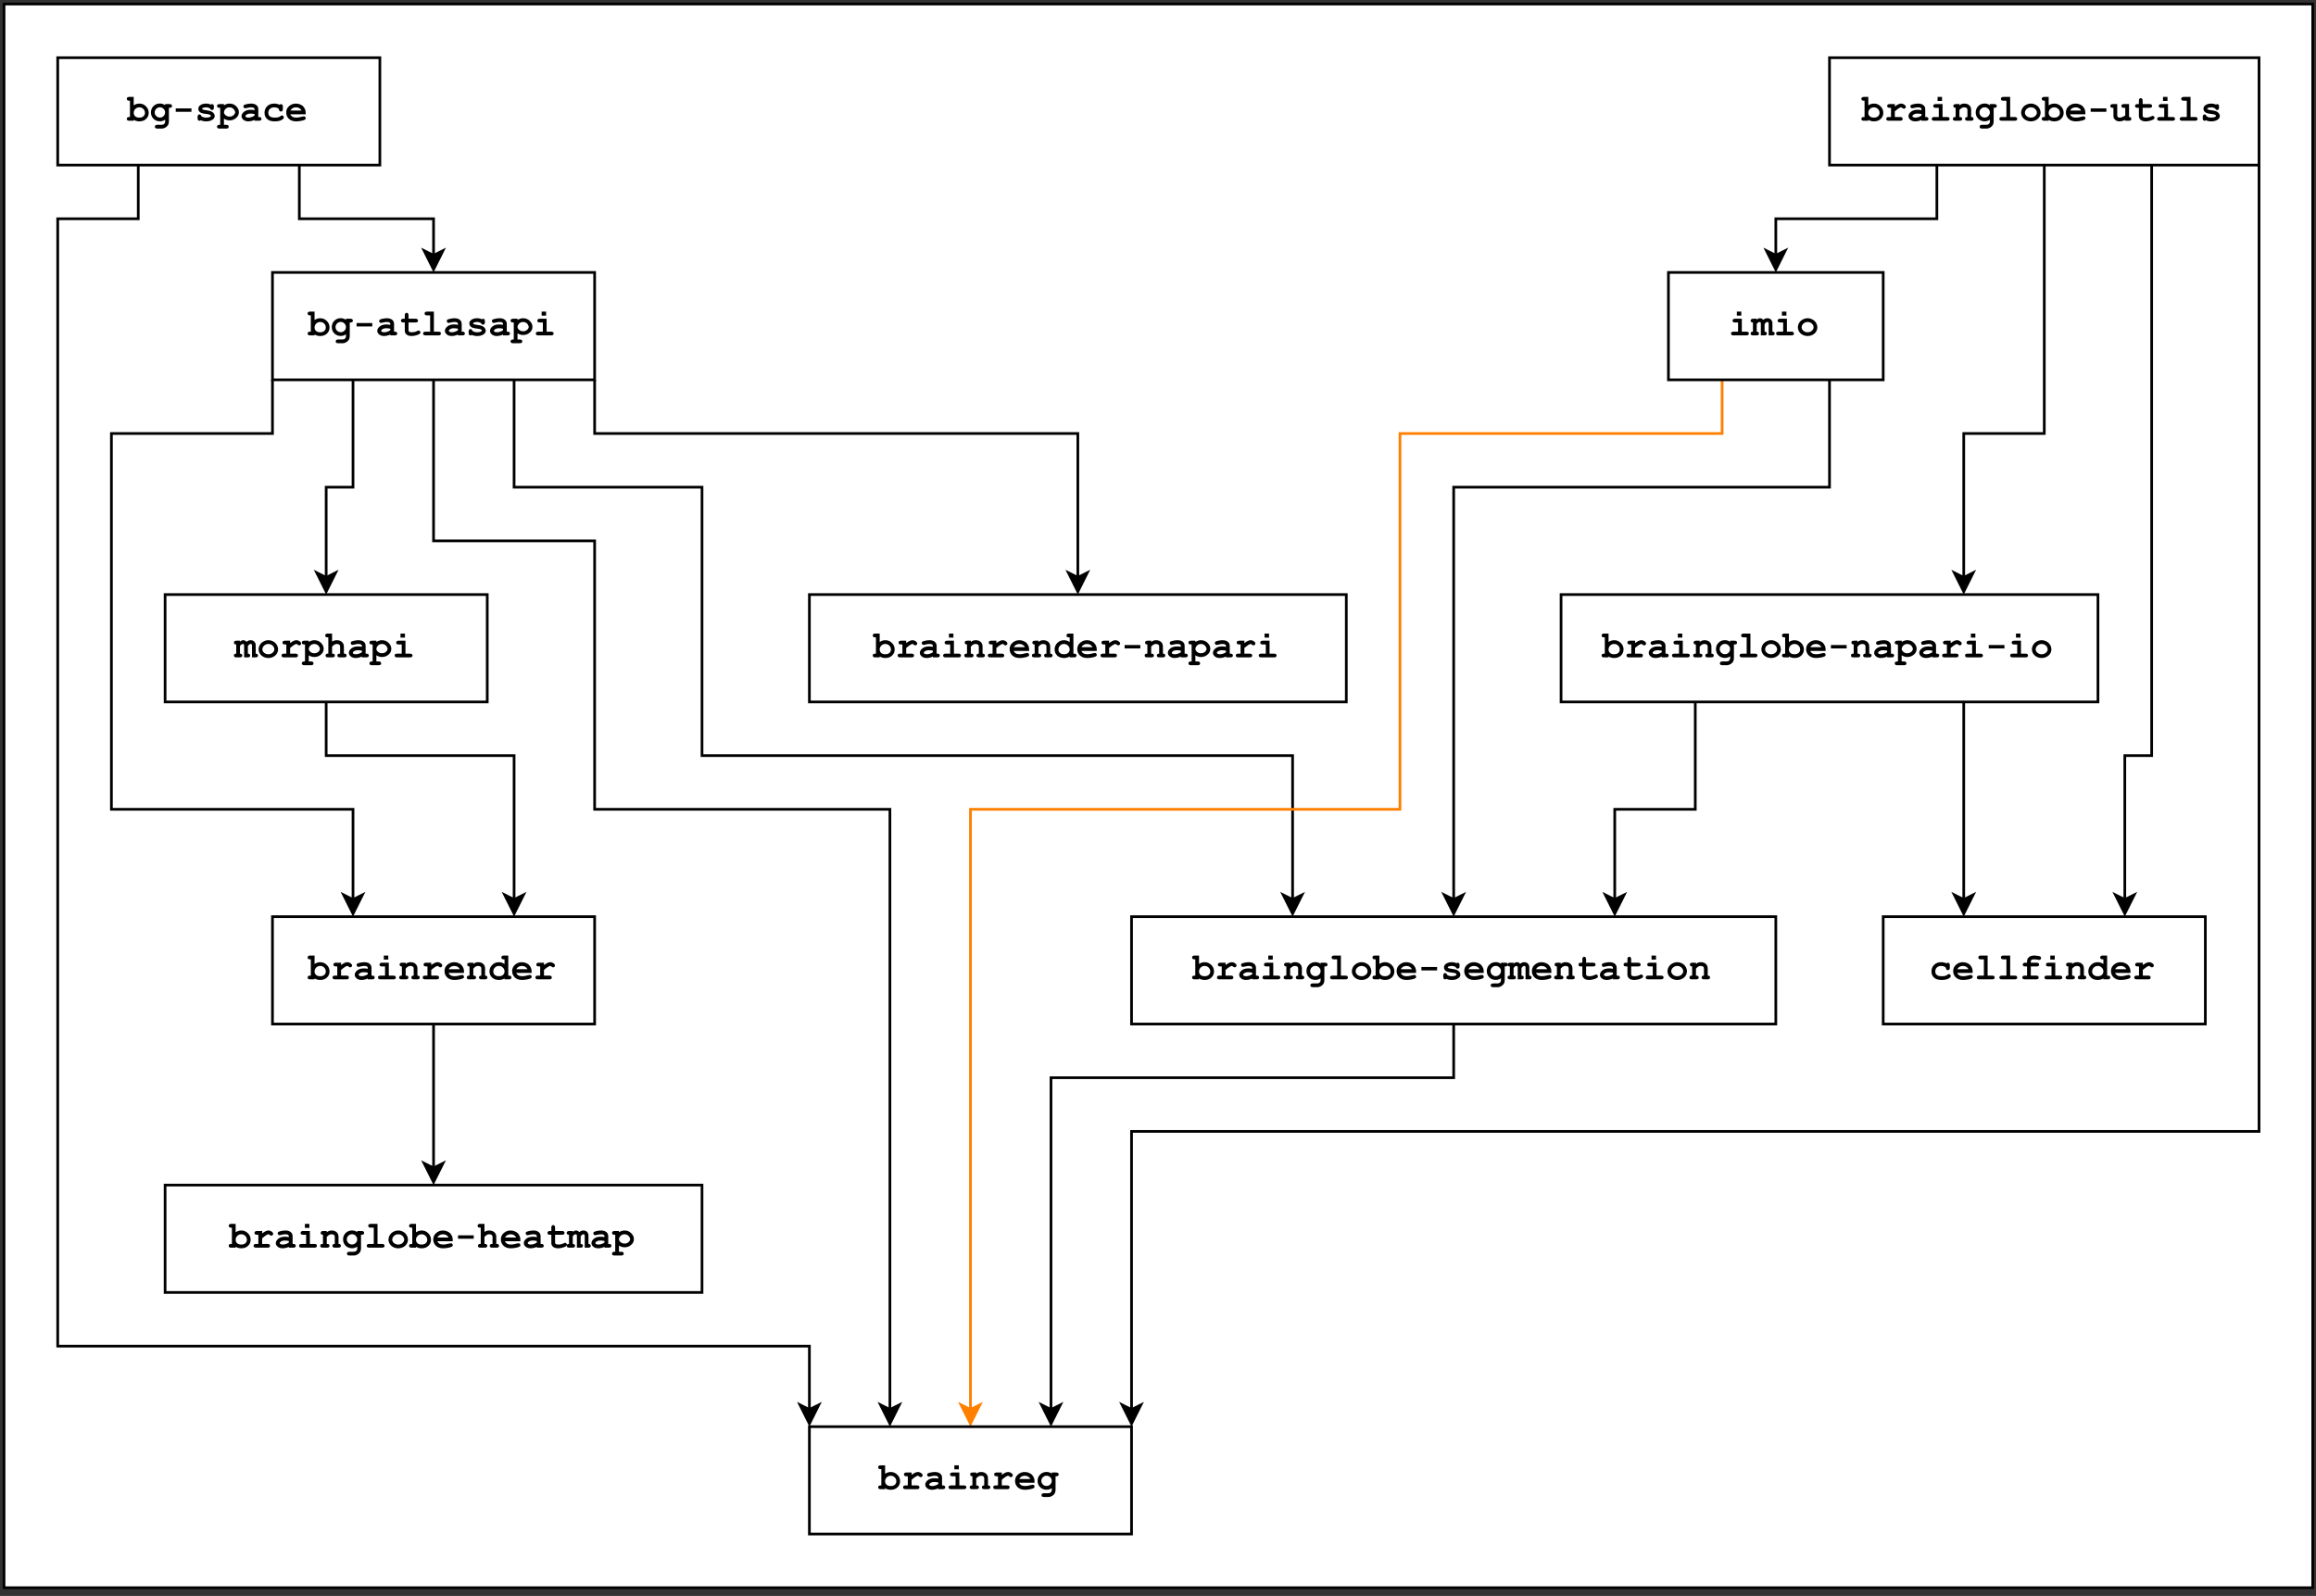 <?xml version="1.0" encoding="UTF-8" standalone="no"?>
<svg
   width="647.04pt"
   height="445.92pt"
   viewBox="0 0 647.04 445.92"
   version="1.1"
   id="svg498"
   xmlns:xlink="http://www.w3.org/1999/xlink"
   xmlns="http://www.w3.org/2000/svg"
   xmlns:svg="http://www.w3.org/2000/svg" content="%3Cmxfile%20host%3D%22app.diagrams.net%22%20modified%3D%222024-01-05T12%3A00%3A30.949Z%22%20agent%3D%22Mozilla%2F5.0%20(X11%3B%20Ubuntu%3B%20Linux%20x86_64%3B%20rv%3A121.0)%20Gecko%2F20100101%20Firefox%2F121.0%22%20etag%3D%222STYMH5Uz3S1YFnK7mIo%22%20version%3D%2222.1.16%22%20type%3D%22device%22%3E%20%20%20%3Cdiagram%20name%3D%22Page-1%22%20id%3D%22PALBR_Vd4Gy0Xy4IxP3W%22%3E%20%20%20%20%20%3CmxGraphModel%20dx%3D%221434%22%20dy%3D%22822%22%20grid%3D%221%22%20gridSize%3D%2210%22%20guides%3D%221%22%20tooltips%3D%221%22%20connect%3D%221%22%20arrows%3D%221%22%20fold%3D%221%22%20page%3D%220%22%20pageScale%3D%221%22%20pageWidth%3D%221169%22%20pageHeight%3D%221654%22%20background%3D%22%23FFFFFF%22%20math%3D%220%22%20shadow%3D%220%22%3E%20%20%20%20%20%20%20%3Croot%3E%20%20%20%20%20%20%20%20%20%3CmxCell%20id%3D%220%22%20%2F%3E%20%20%20%20%20%20%20%20%20%3CmxCell%20id%3D%221%22%20parent%3D%220%22%20%2F%3E%20%20%20%20%20%20%20%20%20%3CmxCell%20id%3D%22OrLNVXyf1DHj-kI-AwDv-59%22%20value%3D%22%22%20style%3D%22rounded%3D0%3BwhiteSpace%3Dwrap%3Bhtml%3D1%3B%22%20parent%3D%221%22%20vertex%3D%221%22%3E%20%20%20%20%20%20%20%20%20%20%20%3CmxGeometry%20x%3D%2220%22%20y%3D%2240%22%20width%3D%22860%22%20height%3D%22590%22%20as%3D%22geometry%22%20%2F%3E%20%20%20%20%20%20%20%20%20%3C%2FmxCell%3E%20%20%20%20%20%20%20%20%20%3CmxCell%20id%3D%22OrLNVXyf1DHj-kI-AwDv-35%22%20style%3D%22edgeStyle%3DorthogonalEdgeStyle%3Brounded%3D0%3BorthogonalLoop%3D1%3BjettySize%3Dauto%3Bhtml%3D1%3BexitX%3D0.75%3BexitY%3D1%3BexitDx%3D0%3BexitDy%3D0%3BentryX%3D0.5%3BentryY%3D0%3BentryDx%3D0%3BentryDy%3D0%3B%22%20parent%3D%221%22%20source%3D%22OrLNVXyf1DHj-kI-AwDv-1%22%20target%3D%22OrLNVXyf1DHj-kI-AwDv-4%22%20edge%3D%221%22%3E%20%20%20%20%20%20%20%20%20%20%20%3CmxGeometry%20relative%3D%221%22%20as%3D%22geometry%22%20%2F%3E%20%20%20%20%20%20%20%20%20%3C%2FmxCell%3E%20%20%20%20%20%20%20%20%20%3CmxCell%20id%3D%22OrLNVXyf1DHj-kI-AwDv-52%22%20style%3D%22edgeStyle%3DorthogonalEdgeStyle%3Brounded%3D0%3BorthogonalLoop%3D1%3BjettySize%3Dauto%3Bhtml%3D1%3BexitX%3D0.25%3BexitY%3D1%3BexitDx%3D0%3BexitDy%3D0%3BentryX%3D0%3BentryY%3D0%3BentryDx%3D0%3BentryDy%3D0%3B%22%20parent%3D%221%22%20source%3D%22OrLNVXyf1DHj-kI-AwDv-1%22%20target%3D%22OrLNVXyf1DHj-kI-AwDv-11%22%20edge%3D%221%22%3E%20%20%20%20%20%20%20%20%20%20%20%3CmxGeometry%20relative%3D%221%22%20as%3D%22geometry%22%3E%20%20%20%20%20%20%20%20%20%20%20%20%20%3CArray%20as%3D%22points%22%3E%20%20%20%20%20%20%20%20%20%20%20%20%20%20%20%3CmxPoint%20x%3D%2270%22%20y%3D%22120%22%20%2F%3E%20%20%20%20%20%20%20%20%20%20%20%20%20%20%20%3CmxPoint%20x%3D%2240%22%20y%3D%22120%22%20%2F%3E%20%20%20%20%20%20%20%20%20%20%20%20%20%20%20%3CmxPoint%20x%3D%2240%22%20y%3D%22540%22%20%2F%3E%20%20%20%20%20%20%20%20%20%20%20%20%20%20%20%3CmxPoint%20x%3D%22320%22%20y%3D%22540%22%20%2F%3E%20%20%20%20%20%20%20%20%20%20%20%20%20%3C%2FArray%3E%20%20%20%20%20%20%20%20%20%20%20%3C%2FmxGeometry%3E%20%20%20%20%20%20%20%20%20%3C%2FmxCell%3E%20%20%20%20%20%20%20%20%20%3CmxCell%20id%3D%22OrLNVXyf1DHj-kI-AwDv-1%22%20value%3D%22bg-space%22%20style%3D%22rounded%3D0%3BwhiteSpace%3Dwrap%3Bhtml%3D1%3BfillColor%3Ddefault%3BfontFamily%3DCourier%20New%3BfontStyle%3D1%3BfontSize%3D14%3BfontColor%3Ddefault%3B%22%20parent%3D%221%22%20vertex%3D%221%22%3E%20%20%20%20%20%20%20%20%20%20%20%3CmxGeometry%20x%3D%2240%22%20y%3D%2260%22%20width%3D%22120%22%20height%3D%2240%22%20as%3D%22geometry%22%20%2F%3E%20%20%20%20%20%20%20%20%20%3C%2FmxCell%3E%20%20%20%20%20%20%20%20%20%3CmxCell%20id%3D%22OrLNVXyf1DHj-kI-AwDv-34%22%20style%3D%22edgeStyle%3DorthogonalEdgeStyle%3Brounded%3D0%3BorthogonalLoop%3D1%3BjettySize%3Dauto%3Bhtml%3D1%3BexitX%3D0.25%3BexitY%3D1%3BexitDx%3D0%3BexitDy%3D0%3BentryX%3D0.5%3BentryY%3D0%3BentryDx%3D0%3BentryDy%3D0%3B%22%20parent%3D%221%22%20source%3D%22OrLNVXyf1DHj-kI-AwDv-2%22%20target%3D%22OrLNVXyf1DHj-kI-AwDv-5%22%20edge%3D%221%22%3E%20%20%20%20%20%20%20%20%20%20%20%3CmxGeometry%20relative%3D%221%22%20as%3D%22geometry%22%3E%20%20%20%20%20%20%20%20%20%20%20%20%20%3CArray%20as%3D%22points%22%3E%20%20%20%20%20%20%20%20%20%20%20%20%20%20%20%3CmxPoint%20x%3D%22740%22%20y%3D%22120%22%20%2F%3E%20%20%20%20%20%20%20%20%20%20%20%20%20%20%20%3CmxPoint%20x%3D%22680%22%20y%3D%22120%22%20%2F%3E%20%20%20%20%20%20%20%20%20%20%20%20%20%3C%2FArray%3E%20%20%20%20%20%20%20%20%20%20%20%3C%2FmxGeometry%3E%20%20%20%20%20%20%20%20%20%3C%2FmxCell%3E%20%20%20%20%20%20%20%20%20%3CmxCell%20id%3D%22OrLNVXyf1DHj-kI-AwDv-38%22%20style%3D%22edgeStyle%3DorthogonalEdgeStyle%3Brounded%3D0%3BorthogonalLoop%3D1%3BjettySize%3Dauto%3Bhtml%3D1%3BexitX%3D0.5%3BexitY%3D1%3BexitDx%3D0%3BexitDy%3D0%3BentryX%3D0.75%3BentryY%3D0%3BentryDx%3D0%3BentryDy%3D0%3B%22%20parent%3D%221%22%20source%3D%22OrLNVXyf1DHj-kI-AwDv-2%22%20target%3D%22OrLNVXyf1DHj-kI-AwDv-7%22%20edge%3D%221%22%3E%20%20%20%20%20%20%20%20%20%20%20%3CmxGeometry%20relative%3D%221%22%20as%3D%22geometry%22%3E%20%20%20%20%20%20%20%20%20%20%20%20%20%3CArray%20as%3D%22points%22%3E%20%20%20%20%20%20%20%20%20%20%20%20%20%20%20%3CmxPoint%20x%3D%22780%22%20y%3D%22200%22%20%2F%3E%20%20%20%20%20%20%20%20%20%20%20%20%20%20%20%3CmxPoint%20x%3D%22750%22%20y%3D%22200%22%20%2F%3E%20%20%20%20%20%20%20%20%20%20%20%20%20%3C%2FArray%3E%20%20%20%20%20%20%20%20%20%20%20%3C%2FmxGeometry%3E%20%20%20%20%20%20%20%20%20%3C%2FmxCell%3E%20%20%20%20%20%20%20%20%20%3CmxCell%20id%3D%22OrLNVXyf1DHj-kI-AwDv-40%22%20style%3D%22edgeStyle%3DorthogonalEdgeStyle%3Brounded%3D0%3BorthogonalLoop%3D1%3BjettySize%3Dauto%3Bhtml%3D1%3BexitX%3D0.75%3BexitY%3D1%3BexitDx%3D0%3BexitDy%3D0%3BentryX%3D0.75%3BentryY%3D0%3BentryDx%3D0%3BentryDy%3D0%3B%22%20parent%3D%221%22%20source%3D%22OrLNVXyf1DHj-kI-AwDv-2%22%20target%3D%22OrLNVXyf1DHj-kI-AwDv-10%22%20edge%3D%221%22%3E%20%20%20%20%20%20%20%20%20%20%20%3CmxGeometry%20relative%3D%221%22%20as%3D%22geometry%22%3E%20%20%20%20%20%20%20%20%20%20%20%20%20%3CArray%20as%3D%22points%22%3E%20%20%20%20%20%20%20%20%20%20%20%20%20%20%20%3CmxPoint%20x%3D%22820%22%20y%3D%22320%22%20%2F%3E%20%20%20%20%20%20%20%20%20%20%20%20%20%20%20%3CmxPoint%20x%3D%22810%22%20y%3D%22320%22%20%2F%3E%20%20%20%20%20%20%20%20%20%20%20%20%20%3C%2FArray%3E%20%20%20%20%20%20%20%20%20%20%20%3C%2FmxGeometry%3E%20%20%20%20%20%20%20%20%20%3C%2FmxCell%3E%20%20%20%20%20%20%20%20%20%3CmxCell%20id%3D%22OrLNVXyf1DHj-kI-AwDv-54%22%20style%3D%22edgeStyle%3DorthogonalEdgeStyle%3Brounded%3D0%3BorthogonalLoop%3D1%3BjettySize%3Dauto%3Bhtml%3D1%3BexitX%3D1%3BexitY%3D1%3BexitDx%3D0%3BexitDy%3D0%3BentryX%3D1%3BentryY%3D0%3BentryDx%3D0%3BentryDy%3D0%3B%22%20parent%3D%221%22%20source%3D%22OrLNVXyf1DHj-kI-AwDv-2%22%20target%3D%22OrLNVXyf1DHj-kI-AwDv-11%22%20edge%3D%221%22%3E%20%20%20%20%20%20%20%20%20%20%20%3CmxGeometry%20relative%3D%221%22%20as%3D%22geometry%22%3E%20%20%20%20%20%20%20%20%20%20%20%20%20%3CArray%20as%3D%22points%22%3E%20%20%20%20%20%20%20%20%20%20%20%20%20%20%20%3CmxPoint%20x%3D%22860%22%20y%3D%22460%22%20%2F%3E%20%20%20%20%20%20%20%20%20%20%20%20%20%20%20%3CmxPoint%20x%3D%22440%22%20y%3D%22460%22%20%2F%3E%20%20%20%20%20%20%20%20%20%20%20%20%20%3C%2FArray%3E%20%20%20%20%20%20%20%20%20%20%20%3C%2FmxGeometry%3E%20%20%20%20%20%20%20%20%20%3C%2FmxCell%3E%20%20%20%20%20%20%20%20%20%3CmxCell%20id%3D%22OrLNVXyf1DHj-kI-AwDv-2%22%20value%3D%22brainglobe-utils%22%20style%3D%22rounded%3D0%3BwhiteSpace%3Dwrap%3Bhtml%3D1%3BfillColor%3Ddefault%3BfontFamily%3DCourier%20New%3BfontStyle%3D1%3BfontSize%3D14%3BfontColor%3Ddefault%3B%22%20parent%3D%221%22%20vertex%3D%221%22%3E%20%20%20%20%20%20%20%20%20%20%20%3CmxGeometry%20x%3D%22700%22%20y%3D%2260%22%20width%3D%22160%22%20height%3D%2240%22%20as%3D%22geometry%22%20%2F%3E%20%20%20%20%20%20%20%20%20%3C%2FmxCell%3E%20%20%20%20%20%20%20%20%20%3CmxCell%20id%3D%22OrLNVXyf1DHj-kI-AwDv-46%22%20style%3D%22edgeStyle%3DorthogonalEdgeStyle%3Brounded%3D0%3BorthogonalLoop%3D1%3BjettySize%3Dauto%3Bhtml%3D1%3BexitX%3D0.25%3BexitY%3D1%3BexitDx%3D0%3BexitDy%3D0%3BentryX%3D0.5%3BentryY%3D0%3BentryDx%3D0%3BentryDy%3D0%3B%22%20parent%3D%221%22%20source%3D%22OrLNVXyf1DHj-kI-AwDv-4%22%20target%3D%22OrLNVXyf1DHj-kI-AwDv-6%22%20edge%3D%221%22%3E%20%20%20%20%20%20%20%20%20%20%20%3CmxGeometry%20relative%3D%221%22%20as%3D%22geometry%22%3E%20%20%20%20%20%20%20%20%20%20%20%20%20%3CArray%20as%3D%22points%22%3E%20%20%20%20%20%20%20%20%20%20%20%20%20%20%20%3CmxPoint%20x%3D%22150%22%20y%3D%22220%22%20%2F%3E%20%20%20%20%20%20%20%20%20%20%20%20%20%20%20%3CmxPoint%20x%3D%22140%22%20y%3D%22220%22%20%2F%3E%20%20%20%20%20%20%20%20%20%20%20%20%20%3C%2FArray%3E%20%20%20%20%20%20%20%20%20%20%20%3C%2FmxGeometry%3E%20%20%20%20%20%20%20%20%20%3C%2FmxCell%3E%20%20%20%20%20%20%20%20%20%3CmxCell%20id%3D%22OrLNVXyf1DHj-kI-AwDv-47%22%20style%3D%22edgeStyle%3DorthogonalEdgeStyle%3Brounded%3D0%3BorthogonalLoop%3D1%3BjettySize%3Dauto%3Bhtml%3D1%3BexitX%3D1%3BexitY%3D1%3BexitDx%3D0%3BexitDy%3D0%3BentryX%3D0.5%3BentryY%3D0%3BentryDx%3D0%3BentryDy%3D0%3B%22%20parent%3D%221%22%20source%3D%22OrLNVXyf1DHj-kI-AwDv-4%22%20target%3D%22OrLNVXyf1DHj-kI-AwDv-8%22%20edge%3D%221%22%3E%20%20%20%20%20%20%20%20%20%20%20%3CmxGeometry%20relative%3D%221%22%20as%3D%22geometry%22%3E%20%20%20%20%20%20%20%20%20%20%20%20%20%3CArray%20as%3D%22points%22%3E%20%20%20%20%20%20%20%20%20%20%20%20%20%20%20%3CmxPoint%20x%3D%22240%22%20y%3D%22200%22%20%2F%3E%20%20%20%20%20%20%20%20%20%20%20%20%20%20%20%3CmxPoint%20x%3D%22420%22%20y%3D%22200%22%20%2F%3E%20%20%20%20%20%20%20%20%20%20%20%20%20%3C%2FArray%3E%20%20%20%20%20%20%20%20%20%20%20%3C%2FmxGeometry%3E%20%20%20%20%20%20%20%20%20%3C%2FmxCell%3E%20%20%20%20%20%20%20%20%20%3CmxCell%20id%3D%22OrLNVXyf1DHj-kI-AwDv-49%22%20style%3D%22edgeStyle%3DorthogonalEdgeStyle%3Brounded%3D0%3BorthogonalLoop%3D1%3BjettySize%3Dauto%3Bhtml%3D1%3BexitX%3D0.75%3BexitY%3D1%3BexitDx%3D0%3BexitDy%3D0%3BentryX%3D0.25%3BentryY%3D0%3BentryDx%3D0%3BentryDy%3D0%3B%22%20parent%3D%221%22%20source%3D%22OrLNVXyf1DHj-kI-AwDv-4%22%20target%3D%22OrLNVXyf1DHj-kI-AwDv-9%22%20edge%3D%221%22%3E%20%20%20%20%20%20%20%20%20%20%20%3CmxGeometry%20relative%3D%221%22%20as%3D%22geometry%22%3E%20%20%20%20%20%20%20%20%20%20%20%20%20%3CArray%20as%3D%22points%22%3E%20%20%20%20%20%20%20%20%20%20%20%20%20%20%20%3CmxPoint%20x%3D%22210%22%20y%3D%22220%22%20%2F%3E%20%20%20%20%20%20%20%20%20%20%20%20%20%20%20%3CmxPoint%20x%3D%22280%22%20y%3D%22220%22%20%2F%3E%20%20%20%20%20%20%20%20%20%20%20%20%20%20%20%3CmxPoint%20x%3D%22280%22%20y%3D%22320%22%20%2F%3E%20%20%20%20%20%20%20%20%20%20%20%20%20%20%20%3CmxPoint%20x%3D%22500%22%20y%3D%22320%22%20%2F%3E%20%20%20%20%20%20%20%20%20%20%20%20%20%3C%2FArray%3E%20%20%20%20%20%20%20%20%20%20%20%3C%2FmxGeometry%3E%20%20%20%20%20%20%20%20%20%3C%2FmxCell%3E%20%20%20%20%20%20%20%20%20%3CmxCell%20id%3D%22OrLNVXyf1DHj-kI-AwDv-53%22%20style%3D%22edgeStyle%3DorthogonalEdgeStyle%3Brounded%3D0%3BorthogonalLoop%3D1%3BjettySize%3Dauto%3Bhtml%3D1%3BexitX%3D0.5%3BexitY%3D1%3BexitDx%3D0%3BexitDy%3D0%3BentryX%3D0.25%3BentryY%3D0%3BentryDx%3D0%3BentryDy%3D0%3B%22%20parent%3D%221%22%20source%3D%22OrLNVXyf1DHj-kI-AwDv-4%22%20target%3D%22OrLNVXyf1DHj-kI-AwDv-11%22%20edge%3D%221%22%3E%20%20%20%20%20%20%20%20%20%20%20%3CmxGeometry%20relative%3D%221%22%20as%3D%22geometry%22%3E%20%20%20%20%20%20%20%20%20%20%20%20%20%3CArray%20as%3D%22points%22%3E%20%20%20%20%20%20%20%20%20%20%20%20%20%20%20%3CmxPoint%20x%3D%22180%22%20y%3D%22240%22%20%2F%3E%20%20%20%20%20%20%20%20%20%20%20%20%20%20%20%3CmxPoint%20x%3D%22240%22%20y%3D%22240%22%20%2F%3E%20%20%20%20%20%20%20%20%20%20%20%20%20%20%20%3CmxPoint%20x%3D%22240%22%20y%3D%22340%22%20%2F%3E%20%20%20%20%20%20%20%20%20%20%20%20%20%20%20%3CmxPoint%20x%3D%22350%22%20y%3D%22340%22%20%2F%3E%20%20%20%20%20%20%20%20%20%20%20%20%20%3C%2FArray%3E%20%20%20%20%20%20%20%20%20%20%20%3C%2FmxGeometry%3E%20%20%20%20%20%20%20%20%20%3C%2FmxCell%3E%20%20%20%20%20%20%20%20%20%3CmxCell%20id%3D%22OrLNVXyf1DHj-kI-AwDv-57%22%20style%3D%22edgeStyle%3DorthogonalEdgeStyle%3Brounded%3D0%3BorthogonalLoop%3D1%3BjettySize%3Dauto%3Bhtml%3D1%3BexitX%3D0%3BexitY%3D1%3BexitDx%3D0%3BexitDy%3D0%3BentryX%3D0.25%3BentryY%3D0%3BentryDx%3D0%3BentryDy%3D0%3B%22%20parent%3D%221%22%20source%3D%22OrLNVXyf1DHj-kI-AwDv-4%22%20target%3D%22OrLNVXyf1DHj-kI-AwDv-12%22%20edge%3D%221%22%3E%20%20%20%20%20%20%20%20%20%20%20%3CmxGeometry%20relative%3D%221%22%20as%3D%22geometry%22%3E%20%20%20%20%20%20%20%20%20%20%20%20%20%3CArray%20as%3D%22points%22%3E%20%20%20%20%20%20%20%20%20%20%20%20%20%20%20%3CmxPoint%20x%3D%22120%22%20y%3D%22200%22%20%2F%3E%20%20%20%20%20%20%20%20%20%20%20%20%20%20%20%3CmxPoint%20x%3D%2260%22%20y%3D%22200%22%20%2F%3E%20%20%20%20%20%20%20%20%20%20%20%20%20%20%20%3CmxPoint%20x%3D%2260%22%20y%3D%22340%22%20%2F%3E%20%20%20%20%20%20%20%20%20%20%20%20%20%20%20%3CmxPoint%20x%3D%22150%22%20y%3D%22340%22%20%2F%3E%20%20%20%20%20%20%20%20%20%20%20%20%20%3C%2FArray%3E%20%20%20%20%20%20%20%20%20%20%20%3C%2FmxGeometry%3E%20%20%20%20%20%20%20%20%20%3C%2FmxCell%3E%20%20%20%20%20%20%20%20%20%3CmxCell%20id%3D%22OrLNVXyf1DHj-kI-AwDv-4%22%20value%3D%22bg-atlasapi%22%20style%3D%22rounded%3D0%3BwhiteSpace%3Dwrap%3Bhtml%3D1%3BfillColor%3Ddefault%3BfontFamily%3DCourier%20New%3BfontStyle%3D1%3BfontSize%3D14%3BfontColor%3Ddefault%3B%22%20parent%3D%221%22%20vertex%3D%221%22%3E%20%20%20%20%20%20%20%20%20%20%20%3CmxGeometry%20x%3D%22120%22%20y%3D%22140%22%20width%3D%22120%22%20height%3D%2240%22%20as%3D%22geometry%22%20%2F%3E%20%20%20%20%20%20%20%20%20%3C%2FmxCell%3E%20%20%20%20%20%20%20%20%20%3CmxCell%20id%3D%22OrLNVXyf1DHj-kI-AwDv-50%22%20style%3D%22edgeStyle%3DorthogonalEdgeStyle%3Brounded%3D0%3BorthogonalLoop%3D1%3BjettySize%3Dauto%3Bhtml%3D1%3BexitX%3D0.75%3BexitY%3D1%3BexitDx%3D0%3BexitDy%3D0%3BentryX%3D0.5%3BentryY%3D0%3BentryDx%3D0%3BentryDy%3D0%3B%22%20parent%3D%221%22%20source%3D%22OrLNVXyf1DHj-kI-AwDv-5%22%20target%3D%22OrLNVXyf1DHj-kI-AwDv-9%22%20edge%3D%221%22%3E%20%20%20%20%20%20%20%20%20%20%20%3CmxGeometry%20relative%3D%221%22%20as%3D%22geometry%22%3E%20%20%20%20%20%20%20%20%20%20%20%20%20%3CArray%20as%3D%22points%22%3E%20%20%20%20%20%20%20%20%20%20%20%20%20%20%20%3CmxPoint%20x%3D%22700%22%20y%3D%22220%22%20%2F%3E%20%20%20%20%20%20%20%20%20%20%20%20%20%20%20%3CmxPoint%20x%3D%22560%22%20y%3D%22220%22%20%2F%3E%20%20%20%20%20%20%20%20%20%20%20%20%20%3C%2FArray%3E%20%20%20%20%20%20%20%20%20%20%20%3C%2FmxGeometry%3E%20%20%20%20%20%20%20%20%20%3C%2FmxCell%3E%20%20%20%20%20%20%20%20%20%3CmxCell%20id%3D%22OrLNVXyf1DHj-kI-AwDv-56%22%20style%3D%22edgeStyle%3DorthogonalEdgeStyle%3Brounded%3D0%3BorthogonalLoop%3D1%3BjettySize%3Dauto%3Bhtml%3D1%3BexitX%3D0.25%3BexitY%3D1%3BexitDx%3D0%3BexitDy%3D0%3BentryX%3D0.5%3BentryY%3D0%3BentryDx%3D0%3BentryDy%3D0%3BstrokeColor%3D%23FF8000%3B%22%20parent%3D%221%22%20source%3D%22OrLNVXyf1DHj-kI-AwDv-5%22%20target%3D%22OrLNVXyf1DHj-kI-AwDv-11%22%20edge%3D%221%22%3E%20%20%20%20%20%20%20%20%20%20%20%3CmxGeometry%20relative%3D%221%22%20as%3D%22geometry%22%3E%20%20%20%20%20%20%20%20%20%20%20%20%20%3CArray%20as%3D%22points%22%3E%20%20%20%20%20%20%20%20%20%20%20%20%20%20%20%3CmxPoint%20x%3D%22660%22%20y%3D%22200%22%20%2F%3E%20%20%20%20%20%20%20%20%20%20%20%20%20%20%20%3CmxPoint%20x%3D%22540%22%20y%3D%22200%22%20%2F%3E%20%20%20%20%20%20%20%20%20%20%20%20%20%20%20%3CmxPoint%20x%3D%22540%22%20y%3D%22340%22%20%2F%3E%20%20%20%20%20%20%20%20%20%20%20%20%20%20%20%3CmxPoint%20x%3D%22380%22%20y%3D%22340%22%20%2F%3E%20%20%20%20%20%20%20%20%20%20%20%20%20%3C%2FArray%3E%20%20%20%20%20%20%20%20%20%20%20%3C%2FmxGeometry%3E%20%20%20%20%20%20%20%20%20%3C%2FmxCell%3E%20%20%20%20%20%20%20%20%20%3CmxCell%20id%3D%22OrLNVXyf1DHj-kI-AwDv-5%22%20value%3D%22imio%22%20style%3D%22rounded%3D0%3BwhiteSpace%3Dwrap%3Bhtml%3D1%3BfillColor%3Ddefault%3BfontFamily%3DCourier%20New%3BfontStyle%3D1%3BfontSize%3D14%3BfontColor%3Ddefault%3B%22%20parent%3D%221%22%20vertex%3D%221%22%3E%20%20%20%20%20%20%20%20%20%20%20%3CmxGeometry%20x%3D%22640%22%20y%3D%22140%22%20width%3D%2280%22%20height%3D%2240%22%20as%3D%22geometry%22%20%2F%3E%20%20%20%20%20%20%20%20%20%3C%2FmxCell%3E%20%20%20%20%20%20%20%20%20%3CmxCell%20id%3D%22OrLNVXyf1DHj-kI-AwDv-43%22%20style%3D%22edgeStyle%3DorthogonalEdgeStyle%3Brounded%3D0%3BorthogonalLoop%3D1%3BjettySize%3Dauto%3Bhtml%3D1%3BexitX%3D0.5%3BexitY%3D1%3BexitDx%3D0%3BexitDy%3D0%3BentryX%3D0.75%3BentryY%3D0%3BentryDx%3D0%3BentryDy%3D0%3B%22%20parent%3D%221%22%20source%3D%22OrLNVXyf1DHj-kI-AwDv-6%22%20target%3D%22OrLNVXyf1DHj-kI-AwDv-12%22%20edge%3D%221%22%3E%20%20%20%20%20%20%20%20%20%20%20%3CmxGeometry%20relative%3D%221%22%20as%3D%22geometry%22%3E%20%20%20%20%20%20%20%20%20%20%20%20%20%3CArray%20as%3D%22points%22%3E%20%20%20%20%20%20%20%20%20%20%20%20%20%20%20%3CmxPoint%20x%3D%22140%22%20y%3D%22320%22%20%2F%3E%20%20%20%20%20%20%20%20%20%20%20%20%20%20%20%3CmxPoint%20x%3D%22210%22%20y%3D%22320%22%20%2F%3E%20%20%20%20%20%20%20%20%20%20%20%20%20%3C%2FArray%3E%20%20%20%20%20%20%20%20%20%20%20%3C%2FmxGeometry%3E%20%20%20%20%20%20%20%20%20%3C%2FmxCell%3E%20%20%20%20%20%20%20%20%20%3CmxCell%20id%3D%22OrLNVXyf1DHj-kI-AwDv-6%22%20value%3D%22morphapi%22%20style%3D%22rounded%3D0%3BwhiteSpace%3Dwrap%3Bhtml%3D1%3BfillColor%3Ddefault%3BfontFamily%3DCourier%20New%3BfontStyle%3D1%3BfontSize%3D14%3BfontColor%3Ddefault%3B%22%20parent%3D%221%22%20vertex%3D%221%22%3E%20%20%20%20%20%20%20%20%20%20%20%3CmxGeometry%20x%3D%2280%22%20y%3D%22260%22%20width%3D%22120%22%20height%3D%2240%22%20as%3D%22geometry%22%20%2F%3E%20%20%20%20%20%20%20%20%20%3C%2FmxCell%3E%20%20%20%20%20%20%20%20%20%3CmxCell%20id%3D%22OrLNVXyf1DHj-kI-AwDv-41%22%20style%3D%22edgeStyle%3DorthogonalEdgeStyle%3Brounded%3D0%3BorthogonalLoop%3D1%3BjettySize%3Dauto%3Bhtml%3D1%3BexitX%3D0.75%3BexitY%3D1%3BexitDx%3D0%3BexitDy%3D0%3BentryX%3D0.25%3BentryY%3D0%3BentryDx%3D0%3BentryDy%3D0%3B%22%20parent%3D%221%22%20source%3D%22OrLNVXyf1DHj-kI-AwDv-7%22%20target%3D%22OrLNVXyf1DHj-kI-AwDv-10%22%20edge%3D%221%22%3E%20%20%20%20%20%20%20%20%20%20%20%3CmxGeometry%20relative%3D%221%22%20as%3D%22geometry%22%20%2F%3E%20%20%20%20%20%20%20%20%20%3C%2FmxCell%3E%20%20%20%20%20%20%20%20%20%3CmxCell%20id%3D%22OrLNVXyf1DHj-kI-AwDv-51%22%20style%3D%22edgeStyle%3DorthogonalEdgeStyle%3Brounded%3D0%3BorthogonalLoop%3D1%3BjettySize%3Dauto%3Bhtml%3D1%3BexitX%3D0.25%3BexitY%3D1%3BexitDx%3D0%3BexitDy%3D0%3BentryX%3D0.75%3BentryY%3D0%3BentryDx%3D0%3BentryDy%3D0%3B%22%20parent%3D%221%22%20source%3D%22OrLNVXyf1DHj-kI-AwDv-7%22%20target%3D%22OrLNVXyf1DHj-kI-AwDv-9%22%20edge%3D%221%22%3E%20%20%20%20%20%20%20%20%20%20%20%3CmxGeometry%20relative%3D%221%22%20as%3D%22geometry%22%3E%20%20%20%20%20%20%20%20%20%20%20%20%20%3CArray%20as%3D%22points%22%3E%20%20%20%20%20%20%20%20%20%20%20%20%20%20%20%3CmxPoint%20x%3D%22650%22%20y%3D%22340%22%20%2F%3E%20%20%20%20%20%20%20%20%20%20%20%20%20%20%20%3CmxPoint%20x%3D%22620%22%20y%3D%22340%22%20%2F%3E%20%20%20%20%20%20%20%20%20%20%20%20%20%3C%2FArray%3E%20%20%20%20%20%20%20%20%20%20%20%3C%2FmxGeometry%3E%20%20%20%20%20%20%20%20%20%3C%2FmxCell%3E%20%20%20%20%20%20%20%20%20%3CmxCell%20id%3D%22OrLNVXyf1DHj-kI-AwDv-7%22%20value%3D%22brainglobe-napari-io%22%20style%3D%22rounded%3D0%3BwhiteSpace%3Dwrap%3Bhtml%3D1%3BfillColor%3Ddefault%3BfontFamily%3DCourier%20New%3BfontStyle%3D1%3BfontSize%3D14%3BfontColor%3Ddefault%3B%22%20parent%3D%221%22%20vertex%3D%221%22%3E%20%20%20%20%20%20%20%20%20%20%20%3CmxGeometry%20x%3D%22600%22%20y%3D%22260%22%20width%3D%22200%22%20height%3D%2240%22%20as%3D%22geometry%22%20%2F%3E%20%20%20%20%20%20%20%20%20%3C%2FmxCell%3E%20%20%20%20%20%20%20%20%20%3CmxCell%20id%3D%22OrLNVXyf1DHj-kI-AwDv-8%22%20value%3D%22brainrender-napari%22%20style%3D%22rounded%3D0%3BwhiteSpace%3Dwrap%3Bhtml%3D1%3BfillColor%3Ddefault%3BfontFamily%3DCourier%20New%3BfontStyle%3D1%3BfontSize%3D14%3BfontColor%3Ddefault%3B%22%20parent%3D%221%22%20vertex%3D%221%22%3E%20%20%20%20%20%20%20%20%20%20%20%3CmxGeometry%20x%3D%22320%22%20y%3D%22260%22%20width%3D%22200%22%20height%3D%2240%22%20as%3D%22geometry%22%20%2F%3E%20%20%20%20%20%20%20%20%20%3C%2FmxCell%3E%20%20%20%20%20%20%20%20%20%3CmxCell%20id%3D%22OrLNVXyf1DHj-kI-AwDv-55%22%20style%3D%22edgeStyle%3DorthogonalEdgeStyle%3Brounded%3D0%3BorthogonalLoop%3D1%3BjettySize%3Dauto%3Bhtml%3D1%3BexitX%3D0.5%3BexitY%3D1%3BexitDx%3D0%3BexitDy%3D0%3BentryX%3D0.75%3BentryY%3D0%3BentryDx%3D0%3BentryDy%3D0%3B%22%20parent%3D%221%22%20source%3D%22OrLNVXyf1DHj-kI-AwDv-9%22%20target%3D%22OrLNVXyf1DHj-kI-AwDv-11%22%20edge%3D%221%22%3E%20%20%20%20%20%20%20%20%20%20%20%3CmxGeometry%20relative%3D%221%22%20as%3D%22geometry%22%3E%20%20%20%20%20%20%20%20%20%20%20%20%20%3CArray%20as%3D%22points%22%3E%20%20%20%20%20%20%20%20%20%20%20%20%20%20%20%3CmxPoint%20x%3D%22560%22%20y%3D%22440%22%20%2F%3E%20%20%20%20%20%20%20%20%20%20%20%20%20%20%20%3CmxPoint%20x%3D%22410%22%20y%3D%22440%22%20%2F%3E%20%20%20%20%20%20%20%20%20%20%20%20%20%3C%2FArray%3E%20%20%20%20%20%20%20%20%20%20%20%3C%2FmxGeometry%3E%20%20%20%20%20%20%20%20%20%3C%2FmxCell%3E%20%20%20%20%20%20%20%20%20%3CmxCell%20id%3D%22OrLNVXyf1DHj-kI-AwDv-9%22%20value%3D%22brainglobe-segmentation%22%20style%3D%22rounded%3D0%3BwhiteSpace%3Dwrap%3Bhtml%3D1%3BfillColor%3Ddefault%3BfontFamily%3DCourier%20New%3BfontStyle%3D1%3BfontSize%3D14%3BfontColor%3Ddefault%3B%22%20parent%3D%221%22%20vertex%3D%221%22%3E%20%20%20%20%20%20%20%20%20%20%20%3CmxGeometry%20x%3D%22440%22%20y%3D%22380%22%20width%3D%22240%22%20height%3D%2240%22%20as%3D%22geometry%22%20%2F%3E%20%20%20%20%20%20%20%20%20%3C%2FmxCell%3E%20%20%20%20%20%20%20%20%20%3CmxCell%20id%3D%22OrLNVXyf1DHj-kI-AwDv-10%22%20value%3D%22cellfinder%22%20style%3D%22rounded%3D0%3BwhiteSpace%3Dwrap%3Bhtml%3D1%3BfillColor%3Ddefault%3BfontFamily%3DCourier%20New%3BfontStyle%3D1%3BfontSize%3D14%3BfontColor%3Ddefault%3B%22%20parent%3D%221%22%20vertex%3D%221%22%3E%20%20%20%20%20%20%20%20%20%20%20%3CmxGeometry%20x%3D%22720%22%20y%3D%22380%22%20width%3D%22120%22%20height%3D%2240%22%20as%3D%22geometry%22%20%2F%3E%20%20%20%20%20%20%20%20%20%3C%2FmxCell%3E%20%20%20%20%20%20%20%20%20%3CmxCell%20id%3D%22OrLNVXyf1DHj-kI-AwDv-11%22%20value%3D%22brainreg%22%20style%3D%22rounded%3D0%3BwhiteSpace%3Dwrap%3Bhtml%3D1%3BfillColor%3Ddefault%3BfontFamily%3DCourier%20New%3BfontStyle%3D1%3BfontSize%3D14%3BfontColor%3Ddefault%3B%22%20parent%3D%221%22%20vertex%3D%221%22%3E%20%20%20%20%20%20%20%20%20%20%20%3CmxGeometry%20x%3D%22320%22%20y%3D%22570%22%20width%3D%22120%22%20height%3D%2240%22%20as%3D%22geometry%22%20%2F%3E%20%20%20%20%20%20%20%20%20%3C%2FmxCell%3E%20%20%20%20%20%20%20%20%20%3CmxCell%20id%3D%22fX1RZik4OFr7q5xK3tWi-2%22%20style%3D%22edgeStyle%3DorthogonalEdgeStyle%3Brounded%3D0%3BorthogonalLoop%3D1%3BjettySize%3Dauto%3Bhtml%3D1%3BexitX%3D0.5%3BexitY%3D1%3BexitDx%3D0%3BexitDy%3D0%3BentryX%3D0.5%3BentryY%3D0%3BentryDx%3D0%3BentryDy%3D0%3B%22%20edge%3D%221%22%20parent%3D%221%22%20source%3D%22OrLNVXyf1DHj-kI-AwDv-12%22%20target%3D%22fX1RZik4OFr7q5xK3tWi-1%22%3E%20%20%20%20%20%20%20%20%20%20%20%3CmxGeometry%20relative%3D%221%22%20as%3D%22geometry%22%3E%20%20%20%20%20%20%20%20%20%20%20%20%20%3CArray%20as%3D%22points%22%3E%20%20%20%20%20%20%20%20%20%20%20%20%20%20%20%3CmxPoint%20x%3D%22180%22%20y%3D%22430%22%20%2F%3E%20%20%20%20%20%20%20%20%20%20%20%20%20%20%20%3CmxPoint%20x%3D%22180%22%20y%3D%22430%22%20%2F%3E%20%20%20%20%20%20%20%20%20%20%20%20%20%3C%2FArray%3E%20%20%20%20%20%20%20%20%20%20%20%3C%2FmxGeometry%3E%20%20%20%20%20%20%20%20%20%3C%2FmxCell%3E%20%20%20%20%20%20%20%20%20%3CmxCell%20id%3D%22OrLNVXyf1DHj-kI-AwDv-12%22%20value%3D%22brainrender%22%20style%3D%22rounded%3D0%3BwhiteSpace%3Dwrap%3Bhtml%3D1%3BfillColor%3Ddefault%3BfontFamily%3DCourier%20New%3BfontStyle%3D1%3BfontSize%3D14%3BfontColor%3Ddefault%3B%22%20parent%3D%221%22%20vertex%3D%221%22%3E%20%20%20%20%20%20%20%20%20%20%20%3CmxGeometry%20x%3D%22120%22%20y%3D%22380%22%20width%3D%22120%22%20height%3D%2240%22%20as%3D%22geometry%22%20%2F%3E%20%20%20%20%20%20%20%20%20%3C%2FmxCell%3E%20%20%20%20%20%20%20%20%20%3CmxCell%20id%3D%22fX1RZik4OFr7q5xK3tWi-1%22%20value%3D%22brainglobe-heatmap%22%20style%3D%22rounded%3D0%3BwhiteSpace%3Dwrap%3Bhtml%3D1%3BfillColor%3Ddefault%3BfontFamily%3DCourier%20New%3BfontStyle%3D1%3BfontSize%3D14%3BfontColor%3Ddefault%3B%22%20vertex%3D%221%22%20parent%3D%221%22%3E%20%20%20%20%20%20%20%20%20%20%20%3CmxGeometry%20x%3D%2280%22%20y%3D%22480%22%20width%3D%22200%22%20height%3D%2240%22%20as%3D%22geometry%22%20%2F%3E%20%20%20%20%20%20%20%20%20%3C%2FmxCell%3E%20%20%20%20%20%20%20%3C%2Froot%3E%20%20%20%20%20%3C%2FmxGraphModel%3E%20%20%20%3C%2Fdiagram%3E%20%3C%2Fmxfile%3E%20">
  <rect x="0" y="0" width="647.04" height="445.92" fill="#333333" stroke="none"/>
  <defs
     id="defs64">
    <g
       id="g62">
      <g
         id="glyph-0-0">
        <path
           d="M 0.531 0 L 0.531 -6.562 L 5.781 -6.562 L 5.781 0 Z M 0.688 -0.172 L 5.609 -0.172 L 5.609 -6.406 L 0.688 -6.406 Z M 0.688 -0.172 "
           id="path2" />
      </g>
      <g
         id="glyph-0-1">
        <path
           d="M 1.828 -6.656 L 1.828 -4.297 C 2.078 -4.461 2.332 -4.586 2.594 -4.672 C 2.863 -4.754 3.133 -4.797 3.406 -4.797 C 4.133 -4.797 4.75 -4.539 5.25 -4.031 C 5.758 -3.531 6.016 -2.926 6.016 -2.219 C 6.016 -1.539 5.773 -0.973 5.297 -0.516 C 4.816 -0.055 4.18 0.172 3.391 0.172 C 3.109 0.172 2.836 0.133 2.578 0.062 C 2.316 -0.008 2.066 -0.113 1.828 -0.25 L 1.828 0 L 0.594 0 C 0.344 0 0.16 -0.047 0.047 -0.141 C -0.055 -0.242 -0.109 -0.375 -0.109 -0.531 C -0.109 -0.688 -0.055 -0.812 0.047 -0.906 C 0.16 -1 0.344 -1.047 0.594 -1.047 L 0.781 -1.047 L 0.781 -5.594 L 0.594 -5.594 C 0.344 -5.594 0.16 -5.641 0.047 -5.734 C -0.055 -5.836 -0.109 -5.969 -0.109 -6.125 C -0.109 -6.281 -0.055 -6.406 0.047 -6.5 C 0.16 -6.602 0.344 -6.656 0.594 -6.656 Z M 4.969 -2.188 C 4.969 -2.625 4.816 -2.992 4.516 -3.297 C 4.211 -3.598 3.836 -3.75 3.391 -3.75 C 2.953 -3.75 2.582 -3.598 2.281 -3.297 C 1.977 -2.992 1.828 -2.629 1.828 -2.203 C 1.828 -1.816 1.961 -1.5 2.234 -1.25 C 2.504 -1 2.891 -0.875 3.391 -0.875 C 3.891 -0.875 4.273 -1 4.547 -1.25 C 4.828 -1.5 4.969 -1.812 4.969 -2.188 Z M 4.969 -2.188 "
           id="path5" />
      </g>
      <g
         id="glyph-0-2">
        <path
           d="M 4.312 -4.344 L 4.312 -4.656 L 5.531 -4.656 C 5.789 -4.656 5.973 -4.602 6.078 -4.5 C 6.18 -4.406 6.234 -4.281 6.234 -4.125 C 6.234 -3.969 6.18 -3.844 6.078 -3.75 C 5.973 -3.656 5.789 -3.609 5.531 -3.609 L 5.359 -3.609 L 5.359 0.219 C 5.359 0.594 5.281 0.914 5.125 1.188 C 4.969 1.457 4.727 1.691 4.406 1.891 C 4.082 2.086 3.723 2.188 3.328 2.188 L 2.141 2.188 C 1.879 2.188 1.695 2.141 1.594 2.047 C 1.488 1.953 1.438 1.828 1.438 1.672 C 1.438 1.516 1.488 1.383 1.594 1.281 C 1.695 1.188 1.879 1.141 2.141 1.141 L 3.297 1.141 C 3.617 1.141 3.867 1.051 4.047 0.875 C 4.223 0.707 4.312 0.488 4.312 0.219 L 4.312 -0.297 C 4.07 -0.141 3.832 -0.023 3.594 0.047 C 3.352 0.117 3.109 0.156 2.859 0.156 C 2.141 0.156 1.539 -0.078 1.062 -0.547 C 0.582 -1.023 0.344 -1.617 0.344 -2.328 C 0.344 -3.023 0.582 -3.613 1.062 -4.094 C 1.539 -4.57 2.141 -4.812 2.859 -4.812 C 3.117 -4.812 3.367 -4.77 3.609 -4.688 C 3.859 -4.613 4.094 -4.5 4.312 -4.344 Z M 4.297 -2.328 C 4.297 -2.711 4.156 -3.047 3.875 -3.328 C 3.594 -3.617 3.25 -3.766 2.844 -3.766 C 2.445 -3.766 2.102 -3.617 1.812 -3.328 C 1.531 -3.047 1.391 -2.711 1.391 -2.328 C 1.391 -1.941 1.531 -1.602 1.812 -1.312 C 2.102 -1.031 2.445 -0.891 2.844 -0.891 C 3.25 -0.891 3.594 -1.031 3.875 -1.312 C 4.156 -1.602 4.297 -1.941 4.297 -2.328 Z M 4.297 -2.328 "
           id="path8" />
      </g>
      <g
         id="glyph-0-3">
        <path
           d="M 5.359 -2.5 L 0.969 -2.5 L 0.969 -3.453 L 5.359 -3.453 Z M 5.359 -2.5 "
           id="path11" />
      </g>
      <g
         id="glyph-0-4">
        <path
           d="M 4.281 -3.422 C 4.113 -3.523 3.938 -3.602 3.75 -3.656 C 3.562 -3.719 3.363 -3.75 3.156 -3.75 C 2.75 -3.75 2.426 -3.68 2.188 -3.547 C 2.082 -3.484 2.031 -3.422 2.031 -3.359 C 2.031 -3.273 2.102 -3.195 2.25 -3.125 C 2.352 -3.07 2.598 -3.02 2.984 -2.969 C 3.68 -2.863 4.164 -2.766 4.438 -2.672 C 4.789 -2.547 5.066 -2.359 5.266 -2.109 C 5.461 -1.859 5.562 -1.598 5.562 -1.328 C 5.562 -0.953 5.395 -0.633 5.062 -0.375 C 4.582 -0.008 3.961 0.172 3.203 0.172 C 2.898 0.172 2.617 0.145 2.359 0.094 C 2.109 0.039 1.875 -0.035 1.656 -0.141 C 1.602 -0.098 1.547 -0.062 1.484 -0.031 C 1.43 -0.008 1.375 0 1.312 0 C 1.145 0 1.016 -0.051 0.922 -0.156 C 0.828 -0.27 0.781 -0.453 0.781 -0.703 L 0.781 -1.062 C 0.781 -1.312 0.828 -1.488 0.922 -1.594 C 1.016 -1.707 1.141 -1.766 1.297 -1.766 C 1.422 -1.766 1.523 -1.727 1.609 -1.656 C 1.703 -1.582 1.77 -1.461 1.812 -1.297 C 1.977 -1.16 2.172 -1.055 2.391 -0.984 C 2.617 -0.91 2.879 -0.875 3.172 -0.875 C 3.66 -0.875 4.035 -0.953 4.297 -1.109 C 4.422 -1.18 4.484 -1.258 4.484 -1.344 C 4.484 -1.477 4.395 -1.594 4.219 -1.688 C 4.039 -1.77 3.664 -1.844 3.094 -1.906 C 2.25 -2 1.688 -2.172 1.406 -2.422 C 1.125 -2.672 0.984 -2.977 0.984 -3.344 C 0.984 -3.719 1.141 -4.031 1.453 -4.281 C 1.891 -4.625 2.453 -4.797 3.141 -4.797 C 3.391 -4.797 3.625 -4.77 3.844 -4.719 C 4.07 -4.676 4.285 -4.609 4.484 -4.516 C 4.555 -4.555 4.617 -4.586 4.672 -4.609 C 4.734 -4.641 4.785 -4.656 4.828 -4.656 C 4.973 -4.656 5.094 -4.598 5.188 -4.484 C 5.281 -4.379 5.328 -4.203 5.328 -3.953 L 5.328 -3.703 C 5.328 -3.473 5.301 -3.316 5.25 -3.234 C 5.145 -3.078 4.992 -3 4.797 -3 C 4.672 -3 4.562 -3.035 4.469 -3.109 C 4.375 -3.191 4.312 -3.297 4.281 -3.422 Z M 4.281 -3.422 "
           id="path14" />
      </g>
      <g
         id="glyph-0-5">
        <path
           d="M 1.844 -0.578 L 1.844 1.141 L 2.469 1.141 C 2.727 1.141 2.91 1.188 3.016 1.281 C 3.117 1.383 3.172 1.516 3.172 1.672 C 3.172 1.828 3.117 1.953 3.016 2.047 C 2.91 2.141 2.727 2.188 2.469 2.188 L 0.609 2.188 C 0.359 2.188 0.176 2.141 0.062 2.047 C -0.039 1.953 -0.094 1.828 -0.094 1.672 C -0.094 1.516 -0.039 1.383 0.062 1.281 C 0.176 1.188 0.359 1.141 0.609 1.141 L 0.797 1.141 L 0.797 -3.609 L 0.609 -3.609 C 0.359 -3.609 0.176 -3.656 0.062 -3.75 C -0.039 -3.844 -0.094 -3.969 -0.094 -4.125 C -0.094 -4.281 -0.039 -4.406 0.062 -4.5 C 0.176 -4.602 0.359 -4.656 0.609 -4.656 L 1.844 -4.656 L 1.844 -4.297 C 2.094 -4.461 2.348 -4.586 2.609 -4.672 C 2.867 -4.754 3.141 -4.797 3.422 -4.797 C 4.141 -4.797 4.75 -4.551 5.25 -4.062 C 5.758 -3.57 6.016 -3.016 6.016 -2.391 C 6.016 -1.691 5.711 -1.117 5.109 -0.672 C 4.617 -0.297 4.062 -0.109 3.438 -0.109 C 3.164 -0.109 2.895 -0.145 2.625 -0.219 C 2.363 -0.301 2.102 -0.422 1.844 -0.578 Z M 4.969 -2.391 C 4.969 -2.535 4.906 -2.719 4.781 -2.938 C 4.664 -3.164 4.488 -3.359 4.25 -3.516 C 4.008 -3.672 3.727 -3.75 3.406 -3.75 C 2.883 -3.75 2.469 -3.551 2.156 -3.156 C 1.945 -2.883 1.844 -2.625 1.844 -2.375 C 1.844 -2.094 1.992 -1.816 2.297 -1.547 C 2.598 -1.285 2.969 -1.156 3.406 -1.156 C 3.852 -1.156 4.223 -1.285 4.516 -1.547 C 4.816 -1.816 4.969 -2.098 4.969 -2.391 Z M 4.969 -2.391 "
           id="path17" />
      </g>
      <g
         id="glyph-0-6">
        <path
           d="M 4.094 0 L 4.094 -0.25 C 3.832 -0.102 3.539 0 3.219 0.062 C 2.906 0.133 2.617 0.172 2.359 0.172 C 1.797 0.172 1.336 0.023 0.984 -0.266 C 0.629 -0.566 0.453 -0.898 0.453 -1.266 C 0.453 -1.703 0.676 -2.109 1.125 -2.484 C 1.582 -2.867 2.207 -3.062 3 -3.062 C 3.312 -3.062 3.676 -3.023 4.094 -2.953 L 4.094 -3.203 C 4.094 -3.367 4.023 -3.5 3.891 -3.594 C 3.754 -3.695 3.5 -3.75 3.125 -3.75 C 2.812 -3.75 2.406 -3.688 1.906 -3.562 C 1.727 -3.508 1.586 -3.484 1.484 -3.484 C 1.336 -3.484 1.219 -3.535 1.125 -3.641 C 1.031 -3.742 0.984 -3.875 0.984 -4.031 C 0.984 -4.113 1 -4.188 1.031 -4.25 C 1.062 -4.32 1.109 -4.375 1.172 -4.406 C 1.234 -4.445 1.363 -4.5 1.562 -4.562 C 1.82 -4.633 2.086 -4.691 2.359 -4.734 C 2.629 -4.773 2.875 -4.797 3.094 -4.797 C 3.738 -4.797 4.238 -4.656 4.594 -4.375 C 4.957 -4.094 5.141 -3.707 5.141 -3.219 L 5.141 -1.047 L 5.328 -1.047 C 5.578 -1.047 5.754 -1 5.859 -0.906 C 5.973 -0.812 6.031 -0.68 6.031 -0.516 C 6.031 -0.367 5.973 -0.242 5.859 -0.141 C 5.754 -0.047 5.578 0 5.328 0 Z M 4.094 -1.875 C 3.676 -1.957 3.289 -2 2.938 -2 C 2.508 -2 2.141 -1.895 1.828 -1.688 C 1.641 -1.551 1.547 -1.414 1.547 -1.281 C 1.547 -1.188 1.594 -1.109 1.688 -1.047 C 1.852 -0.93 2.086 -0.875 2.391 -0.875 C 2.641 -0.875 2.922 -0.922 3.234 -1.016 C 3.555 -1.117 3.844 -1.258 4.094 -1.438 Z M 4.094 -1.875 "
           id="path20" />
      </g>
      <g
         id="glyph-0-7">
        <path
           d="M 4.781 -4.469 C 4.914 -4.582 5.047 -4.641 5.172 -4.641 C 5.328 -4.641 5.453 -4.586 5.547 -4.484 C 5.648 -4.379 5.703 -4.203 5.703 -3.953 L 5.703 -3.266 C 5.703 -3.016 5.648 -2.836 5.547 -2.734 C 5.453 -2.629 5.328 -2.578 5.172 -2.578 C 5.023 -2.578 4.898 -2.617 4.797 -2.703 C 4.734 -2.766 4.68 -2.891 4.641 -3.078 C 4.598 -3.266 4.5 -3.406 4.344 -3.5 C 4.062 -3.664 3.707 -3.75 3.281 -3.75 C 2.781 -3.75 2.379 -3.602 2.078 -3.312 C 1.785 -3.02 1.641 -2.648 1.641 -2.203 C 1.641 -1.797 1.781 -1.473 2.062 -1.234 C 2.352 -0.992 2.832 -0.875 3.5 -0.875 C 3.938 -0.875 4.289 -0.922 4.562 -1.016 C 4.727 -1.066 4.883 -1.156 5.031 -1.281 C 5.176 -1.414 5.312 -1.484 5.438 -1.484 C 5.582 -1.484 5.707 -1.43 5.812 -1.328 C 5.914 -1.223 5.969 -1.098 5.969 -0.953 C 5.969 -0.723 5.805 -0.504 5.484 -0.297 C 5.016 0.016 4.328 0.172 3.422 0.172 C 2.598 0.172 1.957 0.004 1.5 -0.328 C 0.883 -0.785 0.578 -1.41 0.578 -2.203 C 0.578 -2.953 0.828 -3.57 1.328 -4.062 C 1.828 -4.551 2.477 -4.797 3.281 -4.797 C 3.57 -4.797 3.844 -4.766 4.094 -4.703 C 4.344 -4.648 4.57 -4.57 4.781 -4.469 Z M 4.781 -4.469 "
           id="path23" />
      </g>
      <g
         id="glyph-0-8">
        <path
           d="M 5.781 -1.797 L 1.484 -1.797 C 1.586 -1.523 1.773 -1.301 2.047 -1.125 C 2.328 -0.957 2.707 -0.875 3.188 -0.875 C 3.582 -0.875 4.102 -0.961 4.75 -1.141 C 5.008 -1.203 5.191 -1.234 5.297 -1.234 C 5.43 -1.234 5.547 -1.18 5.641 -1.078 C 5.742 -0.984 5.797 -0.863 5.797 -0.719 C 5.797 -0.57 5.742 -0.453 5.641 -0.359 C 5.504 -0.234 5.172 -0.113 4.641 0 C 4.109 0.113 3.598 0.172 3.109 0.172 C 2.266 0.172 1.594 -0.062 1.094 -0.531 C 0.594 -1.008 0.344 -1.598 0.344 -2.297 C 0.344 -3.035 0.613 -3.633 1.156 -4.094 C 1.695 -4.562 2.328 -4.797 3.047 -4.797 C 3.473 -4.797 3.863 -4.719 4.219 -4.562 C 4.57 -4.414 4.836 -4.254 5.016 -4.078 C 5.266 -3.828 5.469 -3.516 5.625 -3.141 C 5.727 -2.879 5.781 -2.578 5.781 -2.234 Z M 4.625 -2.844 C 4.469 -3.145 4.258 -3.367 4 -3.516 C 3.738 -3.672 3.426 -3.75 3.062 -3.75 C 2.707 -3.75 2.398 -3.672 2.141 -3.516 C 1.879 -3.367 1.664 -3.145 1.5 -2.844 Z M 4.625 -2.844 "
           id="path26" />
      </g>
      <g
         id="glyph-0-9">
        <path
           d="M 2.938 -4.656 L 2.938 -4 C 3.375 -4.312 3.719 -4.52 3.969 -4.625 C 4.227 -4.738 4.469 -4.797 4.688 -4.797 C 5.031 -4.797 5.363 -4.672 5.688 -4.422 C 5.906 -4.242 6.016 -4.066 6.016 -3.891 C 6.016 -3.742 5.961 -3.617 5.859 -3.516 C 5.754 -3.41 5.629 -3.359 5.484 -3.359 C 5.348 -3.359 5.207 -3.422 5.062 -3.547 C 4.926 -3.68 4.801 -3.75 4.688 -3.75 C 4.539 -3.75 4.32 -3.656 4.031 -3.469 C 3.738 -3.281 3.375 -3.004 2.938 -2.641 L 2.938 -1.047 L 4.438 -1.047 C 4.688 -1.047 4.863 -1 4.969 -0.906 C 5.07 -0.812 5.125 -0.68 5.125 -0.516 C 5.125 -0.367 5.07 -0.242 4.969 -0.141 C 4.863 -0.047 4.688 0 4.438 0 L 1.25 0 C 1 0 0.816 -0.047 0.703 -0.141 C 0.598 -0.242 0.547 -0.375 0.547 -0.531 C 0.547 -0.688 0.598 -0.812 0.703 -0.906 C 0.816 -1 1 -1.047 1.25 -1.047 L 1.875 -1.047 L 1.875 -3.609 L 1.5 -3.609 C 1.25 -3.609 1.066 -3.656 0.953 -3.75 C 0.848 -3.844 0.797 -3.969 0.797 -4.125 C 0.797 -4.281 0.848 -4.406 0.953 -4.5 C 1.066 -4.602 1.25 -4.656 1.5 -4.656 Z M 2.938 -4.656 "
           id="path29" />
      </g>
      <g
         id="glyph-0-10">
        <path
           d="M 3.531 -6.656 L 3.531 -5.531 L 2.281 -5.531 L 2.281 -6.656 Z M 3.672 -4.656 L 3.672 -1.047 L 4.938 -1.047 C 5.188 -1.047 5.363 -1 5.469 -0.906 C 5.582 -0.812 5.641 -0.68 5.641 -0.516 C 5.641 -0.367 5.582 -0.242 5.469 -0.141 C 5.363 -0.047 5.188 0 4.938 0 L 1.359 0 C 1.109 0 0.926 -0.047 0.812 -0.141 C 0.707 -0.242 0.656 -0.375 0.656 -0.531 C 0.656 -0.688 0.707 -0.812 0.812 -0.906 C 0.926 -1 1.109 -1.047 1.359 -1.047 L 2.625 -1.047 L 2.625 -3.609 L 1.781 -3.609 C 1.531 -3.609 1.348 -3.656 1.234 -3.75 C 1.129 -3.844 1.078 -3.969 1.078 -4.125 C 1.078 -4.281 1.129 -4.406 1.234 -4.5 C 1.336 -4.602 1.52 -4.656 1.781 -4.656 Z M 3.672 -4.656 "
           id="path32" />
      </g>
      <g
         id="glyph-0-11">
        <path
           d="M 2.094 -4.656 L 2.094 -4.297 C 2.281 -4.461 2.488 -4.586 2.719 -4.672 C 2.945 -4.754 3.195 -4.797 3.469 -4.797 C 4.094 -4.797 4.586 -4.602 4.953 -4.219 C 5.234 -3.906 5.375 -3.5 5.375 -3 L 5.375 -1.047 C 5.602 -1.047 5.77 -1 5.875 -0.906 C 5.977 -0.812 6.031 -0.68 6.031 -0.516 C 6.031 -0.367 5.973 -0.242 5.859 -0.141 C 5.754 -0.047 5.578 0 5.328 0 L 4.375 0 C 4.125 0 3.941 -0.047 3.828 -0.141 C 3.723 -0.242 3.672 -0.375 3.672 -0.531 C 3.672 -0.688 3.723 -0.812 3.828 -0.906 C 3.941 -1 4.109 -1.047 4.328 -1.047 L 4.328 -3.031 C 4.328 -3.258 4.266 -3.426 4.141 -3.531 C 3.984 -3.676 3.742 -3.75 3.422 -3.75 C 3.18 -3.75 2.969 -3.695 2.781 -3.594 C 2.594 -3.5 2.363 -3.301 2.094 -3 L 2.094 -1.047 C 2.352 -1.047 2.523 -1.02 2.609 -0.969 C 2.773 -0.875 2.859 -0.723 2.859 -0.516 C 2.859 -0.367 2.801 -0.242 2.688 -0.141 C 2.582 -0.047 2.406 0 2.156 0 L 0.969 0 C 0.707 0 0.523 -0.047 0.422 -0.141 C 0.316 -0.242 0.266 -0.375 0.266 -0.531 C 0.266 -0.719 0.344 -0.863 0.5 -0.969 C 0.582 -1.02 0.758 -1.047 1.031 -1.047 L 1.031 -3.609 C 0.812 -3.609 0.648 -3.656 0.547 -3.75 C 0.441 -3.852 0.391 -3.977 0.391 -4.125 C 0.391 -4.281 0.441 -4.406 0.547 -4.5 C 0.648 -4.602 0.832 -4.656 1.094 -4.656 Z M 2.094 -4.656 "
           id="path35" />
      </g>
      <g
         id="glyph-0-12">
        <path
           d="M 3.672 -6.656 L 3.672 -1.047 L 4.938 -1.047 C 5.188 -1.047 5.363 -1 5.469 -0.906 C 5.582 -0.812 5.641 -0.68 5.641 -0.516 C 5.641 -0.367 5.582 -0.242 5.469 -0.141 C 5.363 -0.047 5.188 0 4.938 0 L 1.359 0 C 1.109 0 0.926 -0.047 0.812 -0.141 C 0.707 -0.242 0.656 -0.375 0.656 -0.531 C 0.656 -0.688 0.707 -0.812 0.812 -0.906 C 0.926 -1 1.109 -1.047 1.359 -1.047 L 2.625 -1.047 L 2.625 -5.594 L 1.781 -5.594 C 1.531 -5.594 1.348 -5.641 1.234 -5.734 C 1.129 -5.836 1.078 -5.969 1.078 -6.125 C 1.078 -6.281 1.129 -6.406 1.234 -6.5 C 1.348 -6.602 1.531 -6.656 1.781 -6.656 Z M 3.672 -6.656 "
           id="path38" />
      </g>
      <g
         id="glyph-0-13">
        <path
           d="M 5.875 -2.234 C 5.875 -1.836 5.758 -1.445 5.531 -1.062 C 5.312 -0.688 4.977 -0.383 4.531 -0.156 C 4.094 0.062 3.633 0.172 3.156 0.172 C 2.676 0.172 2.219 0.062 1.781 -0.156 C 1.344 -0.383 1.008 -0.688 0.781 -1.062 C 0.551 -1.438 0.438 -1.832 0.438 -2.25 C 0.438 -2.664 0.551 -3.078 0.781 -3.484 C 1.02 -3.891 1.359 -4.207 1.797 -4.438 C 2.234 -4.676 2.688 -4.797 3.156 -4.797 C 3.633 -4.797 4.094 -4.676 4.531 -4.438 C 4.977 -4.195 5.312 -3.875 5.531 -3.469 C 5.758 -3.07 5.875 -2.66 5.875 -2.234 Z M 4.828 -2.234 C 4.828 -2.578 4.707 -2.891 4.469 -3.172 C 4.133 -3.555 3.695 -3.75 3.156 -3.75 C 2.688 -3.75 2.289 -3.594 1.969 -3.281 C 1.645 -2.977 1.484 -2.629 1.484 -2.234 C 1.484 -1.898 1.645 -1.586 1.969 -1.297 C 2.289 -1.016 2.688 -0.875 3.156 -0.875 C 3.625 -0.875 4.02 -1.016 4.344 -1.297 C 4.664 -1.586 4.828 -1.898 4.828 -2.234 Z M 4.828 -2.234 "
           id="path41" />
      </g>
      <g
         id="glyph-0-14">
        <path
           d="M 5.391 -4.656 L 5.391 -1.047 C 5.609 -1.047 5.77 -0.992 5.875 -0.891 C 5.977 -0.797 6.031 -0.672 6.031 -0.516 C 6.031 -0.367 5.977 -0.242 5.875 -0.141 C 5.77 -0.047 5.586 0 5.328 0 L 4.328 0 L 4.328 -0.234 C 4.023 -0.098 3.738 0 3.469 0.062 C 3.195 0.133 2.938 0.172 2.688 0.172 C 2.344 0.172 2.047 0.098 1.797 -0.047 C 1.547 -0.191 1.344 -0.395 1.188 -0.656 C 1.082 -0.832 1.031 -1.062 1.031 -1.344 L 1.031 -3.609 L 0.859 -3.609 C 0.609 -3.609 0.426 -3.656 0.312 -3.75 C 0.207 -3.844 0.156 -3.969 0.156 -4.125 C 0.156 -4.281 0.207 -4.406 0.312 -4.5 C 0.426 -4.602 0.609 -4.656 0.859 -4.656 L 2.094 -4.656 L 2.094 -1.531 C 2.094 -1.301 2.145 -1.133 2.25 -1.031 C 2.352 -0.926 2.52 -0.875 2.75 -0.875 C 2.957 -0.875 3.18 -0.914 3.422 -1 C 3.672 -1.094 3.973 -1.25 4.328 -1.469 L 4.328 -3.609 L 3.953 -3.609 C 3.703 -3.609 3.52 -3.656 3.406 -3.75 C 3.301 -3.844 3.25 -3.969 3.25 -4.125 C 3.25 -4.281 3.301 -4.406 3.406 -4.5 C 3.52 -4.602 3.703 -4.656 3.953 -4.656 Z M 5.391 -4.656 "
           id="path44" />
      </g>
      <g
         id="glyph-0-15">
        <path
           d="M 2.891 -3.609 L 2.891 -1.5 C 2.891 -1.27 2.938 -1.117 3.031 -1.047 C 3.176 -0.93 3.43 -0.875 3.797 -0.875 C 4.336 -0.875 4.832 -0.988 5.281 -1.219 C 5.457 -1.312 5.598 -1.359 5.703 -1.359 C 5.836 -1.359 5.953 -1.305 6.047 -1.203 C 6.148 -1.098 6.203 -0.973 6.203 -0.828 C 6.203 -0.691 6.148 -0.578 6.047 -0.484 C 5.867 -0.316 5.535 -0.164 5.047 -0.031 C 4.555 0.102 4.141 0.172 3.797 0.172 C 3.141 0.172 2.648 0.031 2.328 -0.25 C 2.004 -0.531 1.844 -0.879 1.844 -1.297 L 1.844 -3.609 L 1.469 -3.609 C 1.207 -3.609 1.023 -3.656 0.922 -3.75 C 0.816 -3.844 0.766 -3.969 0.766 -4.125 C 0.766 -4.281 0.816 -4.406 0.922 -4.5 C 1.023 -4.602 1.207 -4.656 1.469 -4.656 L 1.844 -4.656 L 1.844 -5.609 C 1.844 -5.859 1.891 -6.035 1.984 -6.141 C 2.086 -6.254 2.219 -6.312 2.375 -6.312 C 2.52 -6.312 2.641 -6.254 2.734 -6.141 C 2.836 -6.035 2.891 -5.859 2.891 -5.609 L 2.891 -4.656 L 4.828 -4.656 C 5.086 -4.656 5.27 -4.602 5.375 -4.5 C 5.477 -4.406 5.531 -4.281 5.531 -4.125 C 5.531 -3.969 5.477 -3.844 5.375 -3.75 C 5.27 -3.656 5.086 -3.609 4.828 -3.609 Z M 2.891 -3.609 "
           id="path47" />
      </g>
      <g
         id="glyph-0-16">
        <path
           d="M 1.531 -4.656 L 1.531 -4.359 C 1.695 -4.523 1.848 -4.641 1.984 -4.703 C 2.129 -4.766 2.289 -4.797 2.469 -4.797 C 2.625 -4.797 2.773 -4.758 2.922 -4.688 C 3.078 -4.613 3.227 -4.5 3.375 -4.344 C 3.551 -4.5 3.734 -4.613 3.922 -4.688 C 4.109 -4.758 4.297 -4.797 4.484 -4.797 C 4.879 -4.797 5.195 -4.691 5.438 -4.484 C 5.758 -4.211 5.922 -3.852 5.922 -3.406 L 5.922 -1.047 C 6.141 -1.047 6.301 -0.992 6.406 -0.891 C 6.508 -0.797 6.562 -0.672 6.562 -0.516 C 6.562 -0.367 6.508 -0.242 6.406 -0.141 C 6.301 -0.047 6.125 0 5.875 0 L 4.875 0 L 4.875 -3.312 C 4.875 -3.477 4.844 -3.594 4.781 -3.656 C 4.727 -3.719 4.641 -3.75 4.516 -3.75 C 4.398 -3.75 4.289 -3.719 4.188 -3.656 C 4.062 -3.562 3.91 -3.398 3.734 -3.172 L 3.734 -1.047 C 3.953 -1.047 4.113 -0.992 4.219 -0.891 C 4.32 -0.797 4.375 -0.672 4.375 -0.516 C 4.375 -0.367 4.32 -0.242 4.219 -0.141 C 4.113 -0.047 3.938 0 3.688 0 L 2.688 0 L 2.688 -3.312 C 2.688 -3.469 2.656 -3.578 2.594 -3.641 C 2.531 -3.711 2.441 -3.75 2.328 -3.75 C 2.203 -3.75 2.078 -3.707 1.953 -3.625 C 1.836 -3.551 1.695 -3.398 1.531 -3.172 L 1.531 -1.047 C 1.75 -1.047 1.91 -0.992 2.016 -0.891 C 2.117 -0.797 2.172 -0.672 2.172 -0.516 C 2.172 -0.367 2.117 -0.242 2.016 -0.141 C 1.91 -0.047 1.734 0 1.484 0 L 0.531 0 C 0.281 0 0.102 -0.047 0 -0.141 C -0.113 -0.242 -0.172 -0.375 -0.172 -0.531 C -0.172 -0.688 -0.117 -0.812 -0.016 -0.906 C 0.086 -1 0.254 -1.047 0.484 -1.047 L 0.484 -3.609 C 0.254 -3.609 0.086 -3.656 -0.016 -3.75 C -0.117 -3.852 -0.172 -3.977 -0.172 -4.125 C -0.172 -4.281 -0.113 -4.406 0 -4.5 C 0.102 -4.602 0.281 -4.656 0.531 -4.656 Z M 1.531 -4.656 "
           id="path50" />
      </g>
      <g
         id="glyph-0-17">
        <path
           d="M 2.062 -6.656 L 2.062 -4.406 C 2.281 -4.539 2.5 -4.641 2.719 -4.703 C 2.945 -4.766 3.176 -4.797 3.406 -4.797 C 3.77 -4.797 4.094 -4.734 4.375 -4.609 C 4.656 -4.484 4.891 -4.285 5.078 -4.016 C 5.266 -3.754 5.359 -3.426 5.359 -3.031 L 5.359 -1.047 C 5.629 -1.047 5.805 -1.02 5.891 -0.969 C 6.047 -0.863 6.125 -0.711 6.125 -0.516 C 6.125 -0.367 6.07 -0.242 5.969 -0.141 C 5.863 -0.047 5.688 0 5.438 0 L 4.234 0 C 3.984 0 3.801 -0.047 3.688 -0.141 C 3.582 -0.242 3.531 -0.375 3.531 -0.531 C 3.531 -0.719 3.613 -0.863 3.781 -0.969 C 3.863 -1.031 4.039 -1.055 4.312 -1.047 L 4.312 -2.953 C 4.312 -3.223 4.25 -3.41 4.125 -3.516 C 3.957 -3.672 3.719 -3.75 3.406 -3.75 C 3.176 -3.75 2.969 -3.703 2.781 -3.609 C 2.602 -3.516 2.363 -3.316 2.062 -3.016 L 2.062 -1.047 C 2.332 -1.047 2.508 -1.02 2.594 -0.969 C 2.758 -0.863 2.844 -0.711 2.844 -0.516 C 2.844 -0.367 2.785 -0.242 2.672 -0.141 C 2.566 -0.047 2.391 0 2.141 0 L 0.938 0 C 0.688 0 0.504 -0.047 0.391 -0.141 C 0.285 -0.242 0.234 -0.375 0.234 -0.531 C 0.234 -0.719 0.32 -0.863 0.5 -0.969 C 0.57 -1.031 0.742 -1.055 1.016 -1.047 L 1.016 -5.594 L 0.828 -5.594 C 0.578 -5.594 0.398 -5.641 0.297 -5.734 C 0.191 -5.836 0.141 -5.969 0.141 -6.125 C 0.141 -6.281 0.191 -6.406 0.297 -6.5 C 0.398 -6.602 0.578 -6.656 0.828 -6.656 Z M 2.062 -6.656 "
           id="path53" />
      </g>
      <g
         id="glyph-0-18">
        <path
           d="M 5.562 -6.656 L 5.562 -1.047 L 5.75 -1.047 C 5.988 -1.047 6.16 -1 6.266 -0.906 C 6.379 -0.812 6.438 -0.68 6.438 -0.516 C 6.438 -0.367 6.383 -0.242 6.281 -0.141 C 6.176 -0.047 6 0 5.75 0 L 4.516 0 L 4.516 -0.25 C 4.273 -0.113 4.023 -0.008 3.766 0.062 C 3.504 0.133 3.234 0.172 2.953 0.172 C 2.16 0.172 1.52 -0.055 1.031 -0.516 C 0.551 -0.973 0.312 -1.539 0.312 -2.219 C 0.312 -2.926 0.562 -3.531 1.062 -4.031 C 1.57 -4.539 2.191 -4.797 2.922 -4.797 C 3.203 -4.797 3.473 -4.754 3.734 -4.672 C 3.992 -4.586 4.254 -4.461 4.516 -4.297 L 4.516 -5.594 L 4.328 -5.594 C 4.078 -5.594 3.895 -5.641 3.781 -5.734 C 3.676 -5.836 3.625 -5.969 3.625 -6.125 C 3.625 -6.281 3.676 -6.406 3.781 -6.5 C 3.895 -6.602 4.078 -6.656 4.328 -6.656 Z M 4.516 -2.188 C 4.516 -2.625 4.359 -2.992 4.047 -3.297 C 3.742 -3.598 3.375 -3.75 2.938 -3.75 C 2.5 -3.75 2.129 -3.598 1.828 -3.297 C 1.523 -2.992 1.375 -2.629 1.375 -2.203 C 1.375 -1.816 1.508 -1.5 1.781 -1.25 C 2.051 -1 2.438 -0.875 2.938 -0.875 C 3.438 -0.875 3.82 -1 4.094 -1.25 C 4.375 -1.5 4.516 -1.812 4.516 -2.188 Z M 4.516 -2.188 "
           id="path56" />
      </g>
      <g
         id="glyph-0-19">
        <path
           d="M 3.141 -3.609 L 3.141 -1.047 L 4.641 -1.047 C 4.891 -1.047 5.066 -1 5.172 -0.906 C 5.285 -0.812 5.344 -0.68 5.344 -0.516 C 5.344 -0.367 5.285 -0.242 5.172 -0.141 C 5.066 -0.047 4.891 0 4.641 0 L 1.469 0 C 1.219 0 1.035 -0.047 0.922 -0.141 C 0.816 -0.242 0.766 -0.375 0.766 -0.531 C 0.766 -0.688 0.816 -0.812 0.922 -0.906 C 1.035 -1 1.219 -1.047 1.469 -1.047 L 2.094 -1.047 L 2.094 -3.609 L 1.594 -3.609 C 1.332 -3.609 1.148 -3.656 1.047 -3.75 C 0.941 -3.844 0.891 -3.969 0.891 -4.125 C 0.891 -4.281 0.941 -4.406 1.047 -4.5 C 1.148 -4.602 1.332 -4.656 1.594 -4.656 L 2.094 -4.656 L 2.094 -5.062 C 2.094 -5.52 2.266 -5.898 2.609 -6.203 C 2.953 -6.504 3.453 -6.656 4.109 -6.656 C 4.391 -6.656 4.723 -6.625 5.109 -6.562 C 5.492 -6.508 5.738 -6.438 5.844 -6.344 C 5.945 -6.25 6 -6.129 6 -5.984 C 6 -5.816 5.953 -5.68 5.859 -5.578 C 5.766 -5.484 5.645 -5.438 5.5 -5.438 C 5.438 -5.438 5.344 -5.445 5.219 -5.469 C 4.781 -5.551 4.395 -5.594 4.062 -5.594 C 3.707 -5.594 3.461 -5.539 3.328 -5.438 C 3.203 -5.332 3.141 -5.207 3.141 -5.062 L 3.141 -4.656 L 4.766 -4.656 C 5.016 -4.656 5.191 -4.602 5.297 -4.5 C 5.41 -4.406 5.469 -4.281 5.469 -4.125 C 5.469 -3.969 5.41 -3.844 5.297 -3.75 C 5.191 -3.656 5.016 -3.609 4.766 -3.609 Z M 3.141 -3.609 "
           id="path59" />
      </g>
    </g>
  </defs>
  <path
     fill-rule="nonzero"
     fill="rgb(100%, 100%, 100%)"
     fill-opacity="1"
     stroke-width="1"
     stroke-linecap="butt"
     stroke-linejoin="miter"
     stroke="rgb(0%, 0%, 0%)"
     stroke-opacity="1"
     stroke-miterlimit="4"
     d="M 1.001 1.001 L 860.999 1.001 L 860.999 590.999 L 1.001 590.999 Z M 1.001 1.001 "
     transform="matrix(0.75, 0, 0, 0.75, 0.375, 0.375)"
     id="path66" />
  <path
     fill="none"
     stroke-width="1"
     stroke-linecap="butt"
     stroke-linejoin="miter"
     stroke="rgb(0%, 0%, 0%)"
     stroke-opacity="1"
     stroke-miterlimit="10"
     d="M 111.001 60.998 L 111.001 81 L 161 81 L 161 94.63 "
     transform="matrix(0.75, 0, 0, 0.75, 0.375, 0.375)"
     id="path68" />
  <path
     fill-rule="nonzero"
     fill="rgb(0%, 0%, 0%)"
     fill-opacity="1"
     stroke-width="1"
     stroke-linecap="butt"
     stroke-linejoin="miter"
     stroke="rgb(0%, 0%, 0%)"
     stroke-opacity="1"
     stroke-miterlimit="10"
     d="M 161 99.883 L 157.499 92.88 L 161 94.63 L 164.501 92.88 Z M 161 99.883 "
     transform="matrix(0.75, 0, 0, 0.75, 0.375, 0.375)"
     id="path70" />
  <path
     fill="none"
     stroke-width="1"
     stroke-linecap="butt"
     stroke-linejoin="miter"
     stroke="rgb(0%, 0%, 0%)"
     stroke-opacity="1"
     stroke-miterlimit="10"
     d="M 50.999 60.998 L 50.999 81 L 20.998 81 L 20.998 501.001 L 301.002 501.001 L 301.002 524.63 "
     transform="matrix(0.75, 0, 0, 0.75, 0.375, 0.375)"
     id="path72" />
  <path
     fill-rule="nonzero"
     fill="rgb(0%, 0%, 0%)"
     fill-opacity="1"
     stroke-width="1"
     stroke-linecap="butt"
     stroke-linejoin="miter"
     stroke="rgb(0%, 0%, 0%)"
     stroke-opacity="1"
     stroke-miterlimit="10"
     d="M 301.002 529.882 L 297.501 522.879 L 301.002 524.63 L 304.498 522.879 Z M 301.002 529.882 "
     transform="matrix(0.75, 0, 0, 0.75, 0.375, 0.375)"
     id="path74" />
  <path
     fill-rule="nonzero"
     fill="rgb(100%, 100%, 100%)"
     fill-opacity="1"
     stroke-width="1"
     stroke-linecap="butt"
     stroke-linejoin="miter"
     stroke="rgb(0%, 0%, 0%)"
     stroke-opacity="1"
     stroke-miterlimit="4"
     d="M 20.998 20.998 L 141.003 20.998 L 141.003 60.998 L 20.998 60.998 Z M 20.998 20.998 "
     transform="matrix(0.75, 0, 0, 0.75, 0.375, 0.375)"
     id="path76" />
  <g
     fill="#000000"
     fill-opacity="1"
     id="g94">
    <use
       xlink:href="#glyph-0-1"
       x="35.529"
       y="33.737"
       id="use78" />
    <use
       xlink:href="#glyph-0-2"
       x="41.828"
       y="33.737"
       id="use80" />
    <use
       xlink:href="#glyph-0-3"
       x="48.126"
       y="33.737"
       id="use82" />
    <use
       xlink:href="#glyph-0-4"
       x="54.425"
       y="33.737"
       id="use84" />
    <use
       xlink:href="#glyph-0-5"
       x="60.724"
       y="33.737"
       id="use86" />
    <use
       xlink:href="#glyph-0-6"
       x="67.022"
       y="33.737"
       id="use88" />
    <use
       xlink:href="#glyph-0-7"
       x="73.321"
       y="33.737"
       id="use90" />
    <use
       xlink:href="#glyph-0-8"
       x="79.619"
       y="33.737"
       id="use92" />
  </g>
  <path
     fill="none"
     stroke-width="1"
     stroke-linecap="butt"
     stroke-linejoin="miter"
     stroke="rgb(0%, 0%, 0%)"
     stroke-opacity="1"
     stroke-miterlimit="10"
     d="M 720.997 60.998 L 720.997 81 L 661 81 L 661 94.63 "
     transform="matrix(0.75, 0, 0, 0.75, 0.375, 0.375)"
     id="path96" />
  <path
     fill-rule="nonzero"
     fill="rgb(0%, 0%, 0%)"
     fill-opacity="1"
     stroke-width="1"
     stroke-linecap="butt"
     stroke-linejoin="miter"
     stroke="rgb(0%, 0%, 0%)"
     stroke-opacity="1"
     stroke-miterlimit="10"
     d="M 661 99.883 L 657.499 92.88 L 661 94.63 L 664.502 92.88 Z M 661 99.883 "
     transform="matrix(0.75, 0, 0, 0.75, 0.375, 0.375)"
     id="path98" />
  <path
     fill="none"
     stroke-width="1"
     stroke-linecap="butt"
     stroke-linejoin="miter"
     stroke="rgb(0%, 0%, 0%)"
     stroke-opacity="1"
     stroke-miterlimit="10"
     d="M 761.003 60.998 L 761.003 161 L 731.001 161 L 731.001 214.63 "
     transform="matrix(0.75, 0, 0, 0.75, 0.375, 0.375)"
     id="path100" />
  <path
     fill-rule="nonzero"
     fill="rgb(0%, 0%, 0%)"
     fill-opacity="1"
     stroke-width="1"
     stroke-linecap="butt"
     stroke-linejoin="miter"
     stroke="rgb(0%, 0%, 0%)"
     stroke-opacity="1"
     stroke-miterlimit="10"
     d="M 731.001 219.882 L 727.5 212.879 L 731.001 214.63 L 734.497 212.879 Z M 731.001 219.882 "
     transform="matrix(0.75, 0, 0, 0.75, 0.375, 0.375)"
     id="path102" />
  <path
     fill="none"
     stroke-width="1"
     stroke-linecap="butt"
     stroke-linejoin="miter"
     stroke="rgb(0%, 0%, 0%)"
     stroke-opacity="1"
     stroke-miterlimit="10"
     d="M 801.002 60.998 L 801.002 280.999 L 790.998 280.999 L 790.998 334.629 "
     transform="matrix(0.75, 0, 0, 0.75, 0.375, 0.375)"
     id="path104" />
  <path
     fill-rule="nonzero"
     fill="rgb(0%, 0%, 0%)"
     fill-opacity="1"
     stroke-width="1"
     stroke-linecap="butt"
     stroke-linejoin="miter"
     stroke="rgb(0%, 0%, 0%)"
     stroke-opacity="1"
     stroke-miterlimit="10"
     d="M 790.998 339.881 L 787.502 332.879 L 790.998 334.629 L 794.5 332.879 Z M 790.998 339.881 "
     transform="matrix(0.75, 0, 0, 0.75, 0.375, 0.375)"
     id="path106" />
  <path
     fill="none"
     stroke-width="1"
     stroke-linecap="butt"
     stroke-linejoin="miter"
     stroke="rgb(0%, 0%, 0%)"
     stroke-opacity="1"
     stroke-miterlimit="10"
     d="M 841.002 60.998 L 841.002 421.001 L 421.001 421.001 L 421.001 524.63 "
     transform="matrix(0.75, 0, 0, 0.75, 0.375, 0.375)"
     id="path108" />
  <path
     fill-rule="nonzero"
     fill="rgb(0%, 0%, 0%)"
     fill-opacity="1"
     stroke-width="1"
     stroke-linecap="butt"
     stroke-linejoin="miter"
     stroke="rgb(0%, 0%, 0%)"
     stroke-opacity="1"
     stroke-miterlimit="10"
     d="M 421.001 529.882 L 417.5 522.879 L 421.001 524.63 L 424.498 522.879 Z M 421.001 529.882 "
     transform="matrix(0.75, 0, 0, 0.75, 0.375, 0.375)"
     id="path110" />
  <path
     fill-rule="nonzero"
     fill="rgb(100%, 100%, 100%)"
     fill-opacity="1"
     stroke-width="1"
     stroke-linecap="butt"
     stroke-linejoin="miter"
     stroke="rgb(0%, 0%, 0%)"
     stroke-opacity="1"
     stroke-miterlimit="4"
     d="M 680.998 20.998 L 841.002 20.998 L 841.002 60.998 L 680.998 60.998 Z M 680.998 20.998 "
     transform="matrix(0.75, 0, 0, 0.75, 0.375, 0.375)"
     id="path112" />
  <g
     fill="#000000"
     fill-opacity="1"
     id="g146">
    <use
       xlink:href="#glyph-0-1"
       x="520.135"
       y="33.737"
       id="use114" />
    <use
       xlink:href="#glyph-0-9"
       x="526.434"
       y="33.737"
       id="use116" />
    <use
       xlink:href="#glyph-0-6"
       x="532.732"
       y="33.737"
       id="use118" />
    <use
       xlink:href="#glyph-0-10"
       x="539.031"
       y="33.737"
       id="use120" />
    <use
       xlink:href="#glyph-0-11"
       x="545.329"
       y="33.737"
       id="use122" />
    <use
       xlink:href="#glyph-0-2"
       x="551.628"
       y="33.737"
       id="use124" />
    <use
       xlink:href="#glyph-0-12"
       x="557.926"
       y="33.737"
       id="use126" />
    <use
       xlink:href="#glyph-0-13"
       x="564.225"
       y="33.737"
       id="use128" />
    <use
       xlink:href="#glyph-0-1"
       x="570.524"
       y="33.737"
       id="use130" />
    <use
       xlink:href="#glyph-0-8"
       x="576.822"
       y="33.737"
       id="use132" />
    <use
       xlink:href="#glyph-0-3"
       x="583.121"
       y="33.737"
       id="use134" />
    <use
       xlink:href="#glyph-0-14"
       x="589.419"
       y="33.737"
       id="use136" />
    <use
       xlink:href="#glyph-0-15"
       x="595.718"
       y="33.737"
       id="use138" />
    <use
       xlink:href="#glyph-0-10"
       x="602.017"
       y="33.737"
       id="use140" />
    <use
       xlink:href="#glyph-0-12"
       x="608.315"
       y="33.737"
       id="use142" />
    <use
       xlink:href="#glyph-0-4"
       x="614.614"
       y="33.737"
       id="use144" />
  </g>
  <path
     fill="none"
     stroke-width="1"
     stroke-linecap="butt"
     stroke-linejoin="miter"
     stroke="rgb(0%, 0%, 0%)"
     stroke-opacity="1"
     stroke-miterlimit="10"
     d="M 130.999 141.003 L 130.999 181.002 L 121 181.002 L 121 214.63 "
     transform="matrix(0.75, 0, 0, 0.75, 0.375, 0.375)"
     id="path148" />
  <path
     fill-rule="nonzero"
     fill="rgb(0%, 0%, 0%)"
     fill-opacity="1"
     stroke-width="1"
     stroke-linecap="butt"
     stroke-linejoin="miter"
     stroke="rgb(0%, 0%, 0%)"
     stroke-opacity="1"
     stroke-miterlimit="10"
     d="M 121 219.882 L 117.499 212.879 L 121 214.63 L 124.501 212.879 Z M 121 219.882 "
     transform="matrix(0.75, 0, 0, 0.75, 0.375, 0.375)"
     id="path150" />
  <path
     fill="none"
     stroke-width="1"
     stroke-linecap="butt"
     stroke-linejoin="miter"
     stroke="rgb(0%, 0%, 0%)"
     stroke-opacity="1"
     stroke-miterlimit="10"
     d="M 221.002 141.003 L 221.002 161 L 400.999 161 L 400.999 214.63 "
     transform="matrix(0.75, 0, 0, 0.75, 0.375, 0.375)"
     id="path152" />
  <path
     fill-rule="nonzero"
     fill="rgb(0%, 0%, 0%)"
     fill-opacity="1"
     stroke-width="1"
     stroke-linecap="butt"
     stroke-linejoin="miter"
     stroke="rgb(0%, 0%, 0%)"
     stroke-opacity="1"
     stroke-miterlimit="10"
     d="M 400.999 219.882 L 397.498 212.879 L 400.999 214.63 L 404.5 212.879 Z M 400.999 219.882 "
     transform="matrix(0.75, 0, 0, 0.75, 0.375, 0.375)"
     id="path154" />
  <path
     fill="none"
     stroke-width="1"
     stroke-linecap="butt"
     stroke-linejoin="miter"
     stroke="rgb(0%, 0%, 0%)"
     stroke-opacity="1"
     stroke-miterlimit="10"
     d="M 191.001 141.003 L 191.001 181.002 L 261.002 181.002 L 261.002 280.999 L 480.999 280.999 L 480.999 334.629 "
     transform="matrix(0.75, 0, 0, 0.75, 0.375, 0.375)"
     id="path156" />
  <path
     fill-rule="nonzero"
     fill="rgb(0%, 0%, 0%)"
     fill-opacity="1"
     stroke-width="1"
     stroke-linecap="butt"
     stroke-linejoin="miter"
     stroke="rgb(0%, 0%, 0%)"
     stroke-opacity="1"
     stroke-miterlimit="10"
     d="M 480.999 339.881 L 477.502 332.879 L 480.999 334.629 L 484.5 332.879 Z M 480.999 339.881 "
     transform="matrix(0.75, 0, 0, 0.75, 0.375, 0.375)"
     id="path158" />
  <path
     fill="none"
     stroke-width="1"
     stroke-linecap="butt"
     stroke-linejoin="miter"
     stroke="rgb(0%, 0%, 0%)"
     stroke-opacity="1"
     stroke-miterlimit="10"
     d="M 161 141.003 L 161 201 L 221.002 201 L 221.002 301.002 L 330.998 301.002 L 330.998 524.63 "
     transform="matrix(0.75, 0, 0, 0.75, 0.375, 0.375)"
     id="path160" />
  <path
     fill-rule="nonzero"
     fill="rgb(0%, 0%, 0%)"
     fill-opacity="1"
     stroke-width="1"
     stroke-linecap="butt"
     stroke-linejoin="miter"
     stroke="rgb(0%, 0%, 0%)"
     stroke-opacity="1"
     stroke-miterlimit="10"
     d="M 330.998 529.882 L 327.502 522.879 L 330.998 524.63 L 334.499 522.879 Z M 330.998 529.882 "
     transform="matrix(0.75, 0, 0, 0.75, 0.375, 0.375)"
     id="path162" />
  <path
     fill="none"
     stroke-width="1"
     stroke-linecap="butt"
     stroke-linejoin="miter"
     stroke="rgb(0%, 0%, 0%)"
     stroke-opacity="1"
     stroke-miterlimit="10"
     d="M 100.998 141.003 L 100.998 161 L 41 161 L 41 301.002 L 130.999 301.002 L 130.999 334.629 "
     transform="matrix(0.75, 0, 0, 0.75, 0.375, 0.375)"
     id="path164" />
  <path
     fill-rule="nonzero"
     fill="rgb(0%, 0%, 0%)"
     fill-opacity="1"
     stroke-width="1"
     stroke-linecap="butt"
     stroke-linejoin="miter"
     stroke="rgb(0%, 0%, 0%)"
     stroke-opacity="1"
     stroke-miterlimit="10"
     d="M 130.999 339.881 L 127.503 332.879 L 130.999 334.629 L 134.5 332.879 Z M 130.999 339.881 "
     transform="matrix(0.75, 0, 0, 0.75, 0.375, 0.375)"
     id="path166" />
  <path
     fill-rule="nonzero"
     fill="rgb(100%, 100%, 100%)"
     fill-opacity="1"
     stroke-width="1"
     stroke-linecap="butt"
     stroke-linejoin="miter"
     stroke="rgb(0%, 0%, 0%)"
     stroke-opacity="1"
     stroke-miterlimit="4"
     d="M 100.998 100.998 L 221.002 100.998 L 221.002 141.003 L 100.998 141.003 Z M 100.998 100.998 "
     transform="matrix(0.75, 0, 0, 0.75, 0.375, 0.375)"
     id="path168" />
  <g
     fill="#000000"
     fill-opacity="1"
     id="g192">
    <use
       xlink:href="#glyph-0-1"
       x="86.053"
       y="93.714"
       id="use170" />
    <use
       xlink:href="#glyph-0-2"
       x="92.351"
       y="93.714"
       id="use172" />
    <use
       xlink:href="#glyph-0-3"
       x="98.65"
       y="93.714"
       id="use174" />
    <use
       xlink:href="#glyph-0-6"
       x="104.948"
       y="93.714"
       id="use176" />
    <use
       xlink:href="#glyph-0-15"
       x="111.247"
       y="93.714"
       id="use178" />
    <use
       xlink:href="#glyph-0-12"
       x="117.546"
       y="93.714"
       id="use180" />
    <use
       xlink:href="#glyph-0-6"
       x="123.844"
       y="93.714"
       id="use182" />
    <use
       xlink:href="#glyph-0-4"
       x="130.143"
       y="93.714"
       id="use184" />
    <use
       xlink:href="#glyph-0-6"
       x="136.441"
       y="93.714"
       id="use186" />
    <use
       xlink:href="#glyph-0-5"
       x="142.74"
       y="93.714"
       id="use188" />
    <use
       xlink:href="#glyph-0-10"
       x="149.039"
       y="93.714"
       id="use190" />
  </g>
  <path
     fill="none"
     stroke-width="1"
     stroke-linecap="butt"
     stroke-linejoin="miter"
     stroke="rgb(0%, 0%, 0%)"
     stroke-opacity="1"
     stroke-miterlimit="10"
     d="M 680.998 141.003 L 680.998 181.002 L 541.001 181.002 L 541.001 334.629 "
     transform="matrix(0.75, 0, 0, 0.75, 0.375, 0.375)"
     id="path194" />
  <path
     fill-rule="nonzero"
     fill="rgb(0%, 0%, 0%)"
     fill-opacity="1"
     stroke-width="1"
     stroke-linecap="butt"
     stroke-linejoin="miter"
     stroke="rgb(0%, 0%, 0%)"
     stroke-opacity="1"
     stroke-miterlimit="10"
     d="M 541.001 339.881 L 537.5 332.879 L 541.001 334.629 L 544.502 332.879 Z M 541.001 339.881 "
     transform="matrix(0.75, 0, 0, 0.75, 0.375, 0.375)"
     id="path196" />
  <path
     fill="none"
     stroke-width="1"
     stroke-linecap="butt"
     stroke-linejoin="miter"
     stroke="rgb(100%, 50.2%, 0%)"
     stroke-opacity="1"
     stroke-miterlimit="10"
     d="M 640.998 141.003 L 640.998 161 L 520.998 161 L 520.998 301.002 L 360.999 301.002 L 360.999 524.63 "
     transform="matrix(0.75, 0, 0, 0.75, 0.375, 0.375)"
     id="path198" />
  <path
     fill-rule="nonzero"
     fill="rgb(100%, 50.2%, 0%)"
     fill-opacity="1"
     stroke-width="1"
     stroke-linecap="butt"
     stroke-linejoin="miter"
     stroke="rgb(100%, 50.2%, 0%)"
     stroke-opacity="1"
     stroke-miterlimit="10"
     d="M 360.999 529.882 L 357.498 522.879 L 360.999 524.63 L 364.5 522.879 Z M 360.999 529.882 "
     transform="matrix(0.75, 0, 0, 0.75, 0.375, 0.375)"
     id="path200" />
  <path
     fill-rule="nonzero"
     fill="rgb(100%, 100%, 100%)"
     fill-opacity="1"
     stroke-width="1"
     stroke-linecap="butt"
     stroke-linejoin="miter"
     stroke="rgb(0%, 0%, 0%)"
     stroke-opacity="1"
     stroke-miterlimit="4"
     d="M 621.001 100.998 L 701 100.998 L 701 141.003 L 621.001 141.003 Z M 621.001 100.998 "
     transform="matrix(0.75, 0, 0, 0.75, 0.375, 0.375)"
     id="path202" />
  <g
     fill="#000000"
     fill-opacity="1"
     id="g212">
    <use
       xlink:href="#glyph-0-10"
       x="482.954"
       y="93.714"
       id="use204" />
    <use
       xlink:href="#glyph-0-16"
       x="489.253"
       y="93.714"
       id="use206" />
    <use
       xlink:href="#glyph-0-10"
       x="495.551"
       y="93.714"
       id="use208" />
    <use
       xlink:href="#glyph-0-13"
       x="501.85"
       y="93.714"
       id="use210" />
  </g>
  <path
     fill="none"
     stroke-width="1"
     stroke-linecap="butt"
     stroke-linejoin="miter"
     stroke="rgb(0%, 0%, 0%)"
     stroke-opacity="1"
     stroke-miterlimit="10"
     d="M 121 261.002 L 121 280.999 L 191.001 280.999 L 191.001 334.629 "
     transform="matrix(0.75, 0, 0, 0.75, 0.375, 0.375)"
     id="path214" />
  <path
     fill-rule="nonzero"
     fill="rgb(0%, 0%, 0%)"
     fill-opacity="1"
     stroke-width="1"
     stroke-linecap="butt"
     stroke-linejoin="miter"
     stroke="rgb(0%, 0%, 0%)"
     stroke-opacity="1"
     stroke-miterlimit="10"
     d="M 191.001 339.881 L 187.5 332.879 L 191.001 334.629 L 194.502 332.879 Z M 191.001 339.881 "
     transform="matrix(0.75, 0, 0, 0.75, 0.375, 0.375)"
     id="path216" />
  <path
     fill-rule="nonzero"
     fill="rgb(100%, 100%, 100%)"
     fill-opacity="1"
     stroke-width="1"
     stroke-linecap="butt"
     stroke-linejoin="miter"
     stroke="rgb(0%, 0%, 0%)"
     stroke-opacity="1"
     stroke-miterlimit="4"
     d="M 60.998 221.002 L 181.002 221.002 L 181.002 261.002 L 60.998 261.002 Z M 60.998 221.002 "
     transform="matrix(0.75, 0, 0, 0.75, 0.375, 0.375)"
     id="path218" />
  <g
     fill="#000000"
     fill-opacity="1"
     id="g236">
    <use
       xlink:href="#glyph-0-16"
       x="65.518"
       y="183.679"
       id="use220" />
    <use
       xlink:href="#glyph-0-13"
       x="71.816"
       y="183.679"
       id="use222" />
    <use
       xlink:href="#glyph-0-9"
       x="78.115"
       y="183.679"
       id="use224" />
    <use
       xlink:href="#glyph-0-5"
       x="84.413"
       y="183.679"
       id="use226" />
    <use
       xlink:href="#glyph-0-17"
       x="90.712"
       y="183.679"
       id="use228" />
    <use
       xlink:href="#glyph-0-6"
       x="97.011"
       y="183.679"
       id="use230" />
    <use
       xlink:href="#glyph-0-5"
       x="103.309"
       y="183.679"
       id="use232" />
    <use
       xlink:href="#glyph-0-10"
       x="109.608"
       y="183.679"
       id="use234" />
  </g>
  <path
     fill="none"
     stroke-width="1"
     stroke-linecap="butt"
     stroke-linejoin="miter"
     stroke="rgb(0%, 0%, 0%)"
     stroke-opacity="1"
     stroke-miterlimit="10"
     d="M 731.001 261.002 L 731.001 334.629 "
     transform="matrix(0.75, 0, 0, 0.75, 0.375, 0.375)"
     id="path238" />
  <path
     fill-rule="nonzero"
     fill="rgb(0%, 0%, 0%)"
     fill-opacity="1"
     stroke-width="1"
     stroke-linecap="butt"
     stroke-linejoin="miter"
     stroke="rgb(0%, 0%, 0%)"
     stroke-opacity="1"
     stroke-miterlimit="10"
     d="M 731.001 339.881 L 727.5 332.879 L 731.001 334.629 L 734.497 332.879 Z M 731.001 339.881 "
     transform="matrix(0.75, 0, 0, 0.75, 0.375, 0.375)"
     id="path240" />
  <path
     fill="none"
     stroke-width="1"
     stroke-linecap="butt"
     stroke-linejoin="miter"
     stroke="rgb(0%, 0%, 0%)"
     stroke-opacity="1"
     stroke-miterlimit="10"
     d="M 630.999 261.002 L 630.999 301.002 L 600.998 301.002 L 600.998 334.629 "
     transform="matrix(0.75, 0, 0, 0.75, 0.375, 0.375)"
     id="path242" />
  <path
     fill-rule="nonzero"
     fill="rgb(0%, 0%, 0%)"
     fill-opacity="1"
     stroke-width="1"
     stroke-linecap="butt"
     stroke-linejoin="miter"
     stroke="rgb(0%, 0%, 0%)"
     stroke-opacity="1"
     stroke-miterlimit="10"
     d="M 600.998 339.881 L 597.502 332.879 L 600.998 334.629 L 604.499 332.879 Z M 600.998 339.881 "
     transform="matrix(0.75, 0, 0, 0.75, 0.375, 0.375)"
     id="path244" />
  <path
     fill-rule="nonzero"
     fill="rgb(100%, 100%, 100%)"
     fill-opacity="1"
     stroke-width="1"
     stroke-linecap="butt"
     stroke-linejoin="miter"
     stroke="rgb(0%, 0%, 0%)"
     stroke-opacity="1"
     stroke-miterlimit="4"
     d="M 581.001 221.002 L 781 221.002 L 781 261.002 L 581.001 261.002 Z M 581.001 221.002 "
     transform="matrix(0.75, 0, 0, 0.75, 0.375, 0.375)"
     id="path246" />
  <g
     fill="#000000"
     fill-opacity="1"
     id="g288">
    <use
       xlink:href="#glyph-0-1"
       x="447.565"
       y="183.679"
       id="use248" />
    <use
       xlink:href="#glyph-0-9"
       x="453.864"
       y="183.679"
       id="use250" />
    <use
       xlink:href="#glyph-0-6"
       x="460.163"
       y="183.679"
       id="use252" />
    <use
       xlink:href="#glyph-0-10"
       x="466.461"
       y="183.679"
       id="use254" />
    <use
       xlink:href="#glyph-0-11"
       x="472.76"
       y="183.679"
       id="use256" />
    <use
       xlink:href="#glyph-0-2"
       x="479.058"
       y="183.679"
       id="use258" />
    <use
       xlink:href="#glyph-0-12"
       x="485.357"
       y="183.679"
       id="use260" />
    <use
       xlink:href="#glyph-0-13"
       x="491.655"
       y="183.679"
       id="use262" />
    <use
       xlink:href="#glyph-0-1"
       x="497.954"
       y="183.679"
       id="use264" />
    <use
       xlink:href="#glyph-0-8"
       x="504.253"
       y="183.679"
       id="use266" />
    <use
       xlink:href="#glyph-0-3"
       x="510.551"
       y="183.679"
       id="use268" />
    <use
       xlink:href="#glyph-0-11"
       x="516.85"
       y="183.679"
       id="use270" />
    <use
       xlink:href="#glyph-0-6"
       x="523.148"
       y="183.679"
       id="use272" />
    <use
       xlink:href="#glyph-0-5"
       x="529.447"
       y="183.679"
       id="use274" />
    <use
       xlink:href="#glyph-0-6"
       x="535.746"
       y="183.679"
       id="use276" />
    <use
       xlink:href="#glyph-0-9"
       x="542.044"
       y="183.679"
       id="use278" />
    <use
       xlink:href="#glyph-0-10"
       x="548.343"
       y="183.679"
       id="use280" />
    <use
       xlink:href="#glyph-0-3"
       x="554.641"
       y="183.679"
       id="use282" />
    <use
       xlink:href="#glyph-0-10"
       x="560.94"
       y="183.679"
       id="use284" />
    <use
       xlink:href="#glyph-0-13"
       x="567.239"
       y="183.679"
       id="use286" />
  </g>
  <path
     fill-rule="nonzero"
     fill="rgb(100%, 100%, 100%)"
     fill-opacity="1"
     stroke-width="1"
     stroke-linecap="butt"
     stroke-linejoin="miter"
     stroke="rgb(0%, 0%, 0%)"
     stroke-opacity="1"
     stroke-miterlimit="4"
     d="M 301.002 221.002 L 501.001 221.002 L 501.001 261.002 L 301.002 261.002 Z M 301.002 221.002 "
     transform="matrix(0.75, 0, 0, 0.75, 0.375, 0.375)"
     id="path290" />
  <g
     fill="#000000"
     fill-opacity="1"
     id="g328">
    <use
       xlink:href="#glyph-0-1"
       x="243.937"
       y="183.679"
       id="use292" />
    <use
       xlink:href="#glyph-0-9"
       x="250.236"
       y="183.679"
       id="use294" />
    <use
       xlink:href="#glyph-0-6"
       x="256.534"
       y="183.679"
       id="use296" />
    <use
       xlink:href="#glyph-0-10"
       x="262.833"
       y="183.679"
       id="use298" />
    <use
       xlink:href="#glyph-0-11"
       x="269.131"
       y="183.679"
       id="use300" />
    <use
       xlink:href="#glyph-0-9"
       x="275.43"
       y="183.679"
       id="use302" />
    <use
       xlink:href="#glyph-0-8"
       x="281.729"
       y="183.679"
       id="use304" />
    <use
       xlink:href="#glyph-0-11"
       x="288.027"
       y="183.679"
       id="use306" />
    <use
       xlink:href="#glyph-0-18"
       x="294.326"
       y="183.679"
       id="use308" />
    <use
       xlink:href="#glyph-0-8"
       x="300.624"
       y="183.679"
       id="use310" />
    <use
       xlink:href="#glyph-0-9"
       x="306.923"
       y="183.679"
       id="use312" />
    <use
       xlink:href="#glyph-0-3"
       x="313.221"
       y="183.679"
       id="use314" />
    <use
       xlink:href="#glyph-0-11"
       x="319.52"
       y="183.679"
       id="use316" />
    <use
       xlink:href="#glyph-0-6"
       x="325.819"
       y="183.679"
       id="use318" />
    <use
       xlink:href="#glyph-0-5"
       x="332.117"
       y="183.679"
       id="use320" />
    <use
       xlink:href="#glyph-0-6"
       x="338.416"
       y="183.679"
       id="use322" />
    <use
       xlink:href="#glyph-0-9"
       x="344.714"
       y="183.679"
       id="use324" />
    <use
       xlink:href="#glyph-0-10"
       x="351.013"
       y="183.679"
       id="use326" />
  </g>
  <path
     fill="none"
     stroke-width="1"
     stroke-linecap="butt"
     stroke-linejoin="miter"
     stroke="rgb(0%, 0%, 0%)"
     stroke-opacity="1"
     stroke-miterlimit="10"
     d="M 541.001 381.002 L 541.001 400.999 L 391 400.999 L 391 524.63 "
     transform="matrix(0.75, 0, 0, 0.75, 0.375, 0.375)"
     id="path330" />
  <path
     fill-rule="nonzero"
     fill="rgb(0%, 0%, 0%)"
     fill-opacity="1"
     stroke-width="1"
     stroke-linecap="butt"
     stroke-linejoin="miter"
     stroke="rgb(0%, 0%, 0%)"
     stroke-opacity="1"
     stroke-miterlimit="10"
     d="M 391 529.882 L 387.499 522.879 L 391 524.63 L 394.502 522.879 Z M 391 529.882 "
     transform="matrix(0.75, 0, 0, 0.75, 0.375, 0.375)"
     id="path332" />
  <path
     fill-rule="nonzero"
     fill="rgb(100%, 100%, 100%)"
     fill-opacity="1"
     stroke-width="1"
     stroke-linecap="butt"
     stroke-linejoin="miter"
     stroke="rgb(0%, 0%, 0%)"
     stroke-opacity="1"
     stroke-miterlimit="4"
     d="M 421.001 341.002 L 661 341.002 L 661 381.002 L 421.001 381.002 Z M 421.001 341.002 "
     transform="matrix(0.75, 0, 0, 0.75, 0.375, 0.375)"
     id="path334" />
  <g
     fill="#000000"
     fill-opacity="1"
     id="g382">
    <use
       xlink:href="#glyph-0-1"
       x="333.152"
       y="273.644"
       id="use336" />
    <use
       xlink:href="#glyph-0-9"
       x="339.451"
       y="273.644"
       id="use338" />
    <use
       xlink:href="#glyph-0-6"
       x="345.75"
       y="273.644"
       id="use340" />
    <use
       xlink:href="#glyph-0-10"
       x="352.048"
       y="273.644"
       id="use342" />
    <use
       xlink:href="#glyph-0-11"
       x="358.347"
       y="273.644"
       id="use344" />
    <use
       xlink:href="#glyph-0-2"
       x="364.645"
       y="273.644"
       id="use346" />
    <use
       xlink:href="#glyph-0-12"
       x="370.944"
       y="273.644"
       id="use348" />
    <use
       xlink:href="#glyph-0-13"
       x="377.243"
       y="273.644"
       id="use350" />
    <use
       xlink:href="#glyph-0-1"
       x="383.541"
       y="273.644"
       id="use352" />
    <use
       xlink:href="#glyph-0-8"
       x="389.84"
       y="273.644"
       id="use354" />
    <use
       xlink:href="#glyph-0-3"
       x="396.138"
       y="273.644"
       id="use356" />
    <use
       xlink:href="#glyph-0-4"
       x="402.437"
       y="273.644"
       id="use358" />
    <use
       xlink:href="#glyph-0-8"
       x="408.736"
       y="273.644"
       id="use360" />
    <use
       xlink:href="#glyph-0-2"
       x="415.034"
       y="273.644"
       id="use362" />
    <use
       xlink:href="#glyph-0-16"
       x="421.333"
       y="273.644"
       id="use364" />
    <use
       xlink:href="#glyph-0-8"
       x="427.631"
       y="273.644"
       id="use366" />
    <use
       xlink:href="#glyph-0-11"
       x="433.93"
       y="273.644"
       id="use368" />
    <use
       xlink:href="#glyph-0-15"
       x="440.229"
       y="273.644"
       id="use370" />
    <use
       xlink:href="#glyph-0-6"
       x="446.527"
       y="273.644"
       id="use372" />
    <use
       xlink:href="#glyph-0-15"
       x="452.826"
       y="273.644"
       id="use374" />
    <use
       xlink:href="#glyph-0-10"
       x="459.124"
       y="273.644"
       id="use376" />
    <use
       xlink:href="#glyph-0-13"
       x="465.423"
       y="273.644"
       id="use378" />
    <use
       xlink:href="#glyph-0-11"
       x="471.721"
       y="273.644"
       id="use380" />
  </g>
  <path
     fill-rule="nonzero"
     fill="rgb(100%, 100%, 100%)"
     fill-opacity="1"
     stroke-width="1"
     stroke-linecap="butt"
     stroke-linejoin="miter"
     stroke="rgb(0%, 0%, 0%)"
     stroke-opacity="1"
     stroke-miterlimit="4"
     d="M 701 341.002 L 821 341.002 L 821 381.002 L 701 381.002 Z M 701 341.002 "
     transform="matrix(0.75, 0, 0, 0.75, 0.375, 0.375)"
     id="path384" />
  <g
     fill="#000000"
     fill-opacity="1"
     id="g406">
    <use
       xlink:href="#glyph-0-7"
       x="539.03"
       y="273.644"
       id="use386" />
    <use
       xlink:href="#glyph-0-8"
       x="545.329"
       y="273.644"
       id="use388" />
    <use
       xlink:href="#glyph-0-12"
       x="551.627"
       y="273.644"
       id="use390" />
    <use
       xlink:href="#glyph-0-12"
       x="557.926"
       y="273.644"
       id="use392" />
    <use
       xlink:href="#glyph-0-19"
       x="564.224"
       y="273.644"
       id="use394" />
    <use
       xlink:href="#glyph-0-10"
       x="570.523"
       y="273.644"
       id="use396" />
    <use
       xlink:href="#glyph-0-11"
       x="576.822"
       y="273.644"
       id="use398" />
    <use
       xlink:href="#glyph-0-18"
       x="583.12"
       y="273.644"
       id="use400" />
    <use
       xlink:href="#glyph-0-8"
       x="589.419"
       y="273.644"
       id="use402" />
    <use
       xlink:href="#glyph-0-9"
       x="595.717"
       y="273.644"
       id="use404" />
  </g>
  <path
     fill-rule="nonzero"
     fill="rgb(100%, 100%, 100%)"
     fill-opacity="1"
     stroke-width="1"
     stroke-linecap="butt"
     stroke-linejoin="miter"
     stroke="rgb(0%, 0%, 0%)"
     stroke-opacity="1"
     stroke-miterlimit="4"
     d="M 301.002 531.002 L 421.001 531.002 L 421.001 571.002 L 301.002 571.002 Z M 301.002 531.002 "
     transform="matrix(0.75, 0, 0, 0.75, 0.375, 0.375)"
     id="path408" />
  <g
     fill="#000000"
     fill-opacity="1"
     id="g426">
    <use
       xlink:href="#glyph-0-1"
       x="245.448"
       y="416.089"
       id="use410" />
    <use
       xlink:href="#glyph-0-9"
       x="251.747"
       y="416.089"
       id="use412" />
    <use
       xlink:href="#glyph-0-6"
       x="258.045"
       y="416.089"
       id="use414" />
    <use
       xlink:href="#glyph-0-10"
       x="264.344"
       y="416.089"
       id="use416" />
    <use
       xlink:href="#glyph-0-11"
       x="270.642"
       y="416.089"
       id="use418" />
    <use
       xlink:href="#glyph-0-9"
       x="276.941"
       y="416.089"
       id="use420" />
    <use
       xlink:href="#glyph-0-8"
       x="283.24"
       y="416.089"
       id="use422" />
    <use
       xlink:href="#glyph-0-2"
       x="289.538"
       y="416.089"
       id="use424" />
  </g>
  <path
     fill="none"
     stroke-width="1"
     stroke-linecap="butt"
     stroke-linejoin="miter"
     stroke="rgb(0%, 0%, 0%)"
     stroke-opacity="1"
     stroke-miterlimit="10"
     d="M 161 381.002 L 161 434.632 "
     transform="matrix(0.75, 0, 0, 0.75, 0.375, 0.375)"
     id="path428" />
  <path
     fill-rule="nonzero"
     fill="rgb(0%, 0%, 0%)"
     fill-opacity="1"
     stroke-width="1"
     stroke-linecap="butt"
     stroke-linejoin="miter"
     stroke="rgb(0%, 0%, 0%)"
     stroke-opacity="1"
     stroke-miterlimit="10"
     d="M 161 439.878 L 157.499 432.881 L 161 434.632 L 164.501 432.881 Z M 161 439.878 "
     transform="matrix(0.75, 0, 0, 0.75, 0.375, 0.375)"
     id="path430" />
  <path
     fill-rule="nonzero"
     fill="rgb(100%, 100%, 100%)"
     fill-opacity="1"
     stroke-width="1"
     stroke-linecap="butt"
     stroke-linejoin="miter"
     stroke="rgb(0%, 0%, 0%)"
     stroke-opacity="1"
     stroke-miterlimit="4"
     d="M 100.998 341.002 L 221.002 341.002 L 221.002 381.002 L 100.998 381.002 Z M 100.998 341.002 "
     transform="matrix(0.75, 0, 0, 0.75, 0.375, 0.375)"
     id="path432" />
  <g
     fill="#000000"
     fill-opacity="1"
     id="g456">
    <use
       xlink:href="#glyph-0-1"
       x="86.053"
       y="273.644"
       id="use434" />
    <use
       xlink:href="#glyph-0-9"
       x="92.351"
       y="273.644"
       id="use436" />
    <use
       xlink:href="#glyph-0-6"
       x="98.65"
       y="273.644"
       id="use438" />
    <use
       xlink:href="#glyph-0-10"
       x="104.948"
       y="273.644"
       id="use440" />
    <use
       xlink:href="#glyph-0-11"
       x="111.247"
       y="273.644"
       id="use442" />
    <use
       xlink:href="#glyph-0-9"
       x="117.546"
       y="273.644"
       id="use444" />
    <use
       xlink:href="#glyph-0-8"
       x="123.844"
       y="273.644"
       id="use446" />
    <use
       xlink:href="#glyph-0-11"
       x="130.143"
       y="273.644"
       id="use448" />
    <use
       xlink:href="#glyph-0-18"
       x="136.441"
       y="273.644"
       id="use450" />
    <use
       xlink:href="#glyph-0-8"
       x="142.74"
       y="273.644"
       id="use452" />
    <use
       xlink:href="#glyph-0-9"
       x="149.039"
       y="273.644"
       id="use454" />
  </g>
  <path
     fill-rule="nonzero"
     fill="rgb(100%, 100%, 100%)"
     fill-opacity="1"
     stroke-width="1"
     stroke-linecap="butt"
     stroke-linejoin="miter"
     stroke="rgb(0%, 0%, 0%)"
     stroke-opacity="1"
     stroke-miterlimit="4"
     d="M 60.998 440.999 L 261.002 440.999 L 261.002 480.999 L 60.998 480.999 Z M 60.998 440.999 "
     transform="matrix(0.75, 0, 0, 0.75, 0.375, 0.375)"
     id="path458" />
  <g
     fill="#000000"
     fill-opacity="1"
     id="g496">
    <use
       xlink:href="#glyph-0-1"
       x="64.007"
       y="348.615"
       id="use460" />
    <use
       xlink:href="#glyph-0-9"
       x="70.305"
       y="348.615"
       id="use462" />
    <use
       xlink:href="#glyph-0-6"
       x="76.604"
       y="348.615"
       id="use464" />
    <use
       xlink:href="#glyph-0-10"
       x="82.902"
       y="348.615"
       id="use466" />
    <use
       xlink:href="#glyph-0-11"
       x="89.201"
       y="348.615"
       id="use468" />
    <use
       xlink:href="#glyph-0-2"
       x="95.499"
       y="348.615"
       id="use470" />
    <use
       xlink:href="#glyph-0-12"
       x="101.798"
       y="348.615"
       id="use472" />
    <use
       xlink:href="#glyph-0-13"
       x="108.097"
       y="348.615"
       id="use474" />
    <use
       xlink:href="#glyph-0-1"
       x="114.395"
       y="348.615"
       id="use476" />
    <use
       xlink:href="#glyph-0-8"
       x="120.694"
       y="348.615"
       id="use478" />
    <use
       xlink:href="#glyph-0-3"
       x="126.992"
       y="348.615"
       id="use480" />
    <use
       xlink:href="#glyph-0-17"
       x="133.291"
       y="348.615"
       id="use482" />
    <use
       xlink:href="#glyph-0-8"
       x="139.59"
       y="348.615"
       id="use484" />
    <use
       xlink:href="#glyph-0-6"
       x="145.888"
       y="348.615"
       id="use486" />
    <use
       xlink:href="#glyph-0-15"
       x="152.187"
       y="348.615"
       id="use488" />
    <use
       xlink:href="#glyph-0-16"
       x="158.485"
       y="348.615"
       id="use490" />
    <use
       xlink:href="#glyph-0-6"
       x="164.784"
       y="348.615"
       id="use492" />
    <use
       xlink:href="#glyph-0-5"
       x="171.083"
       y="348.615"
       id="use494" />
  </g>
</svg>
